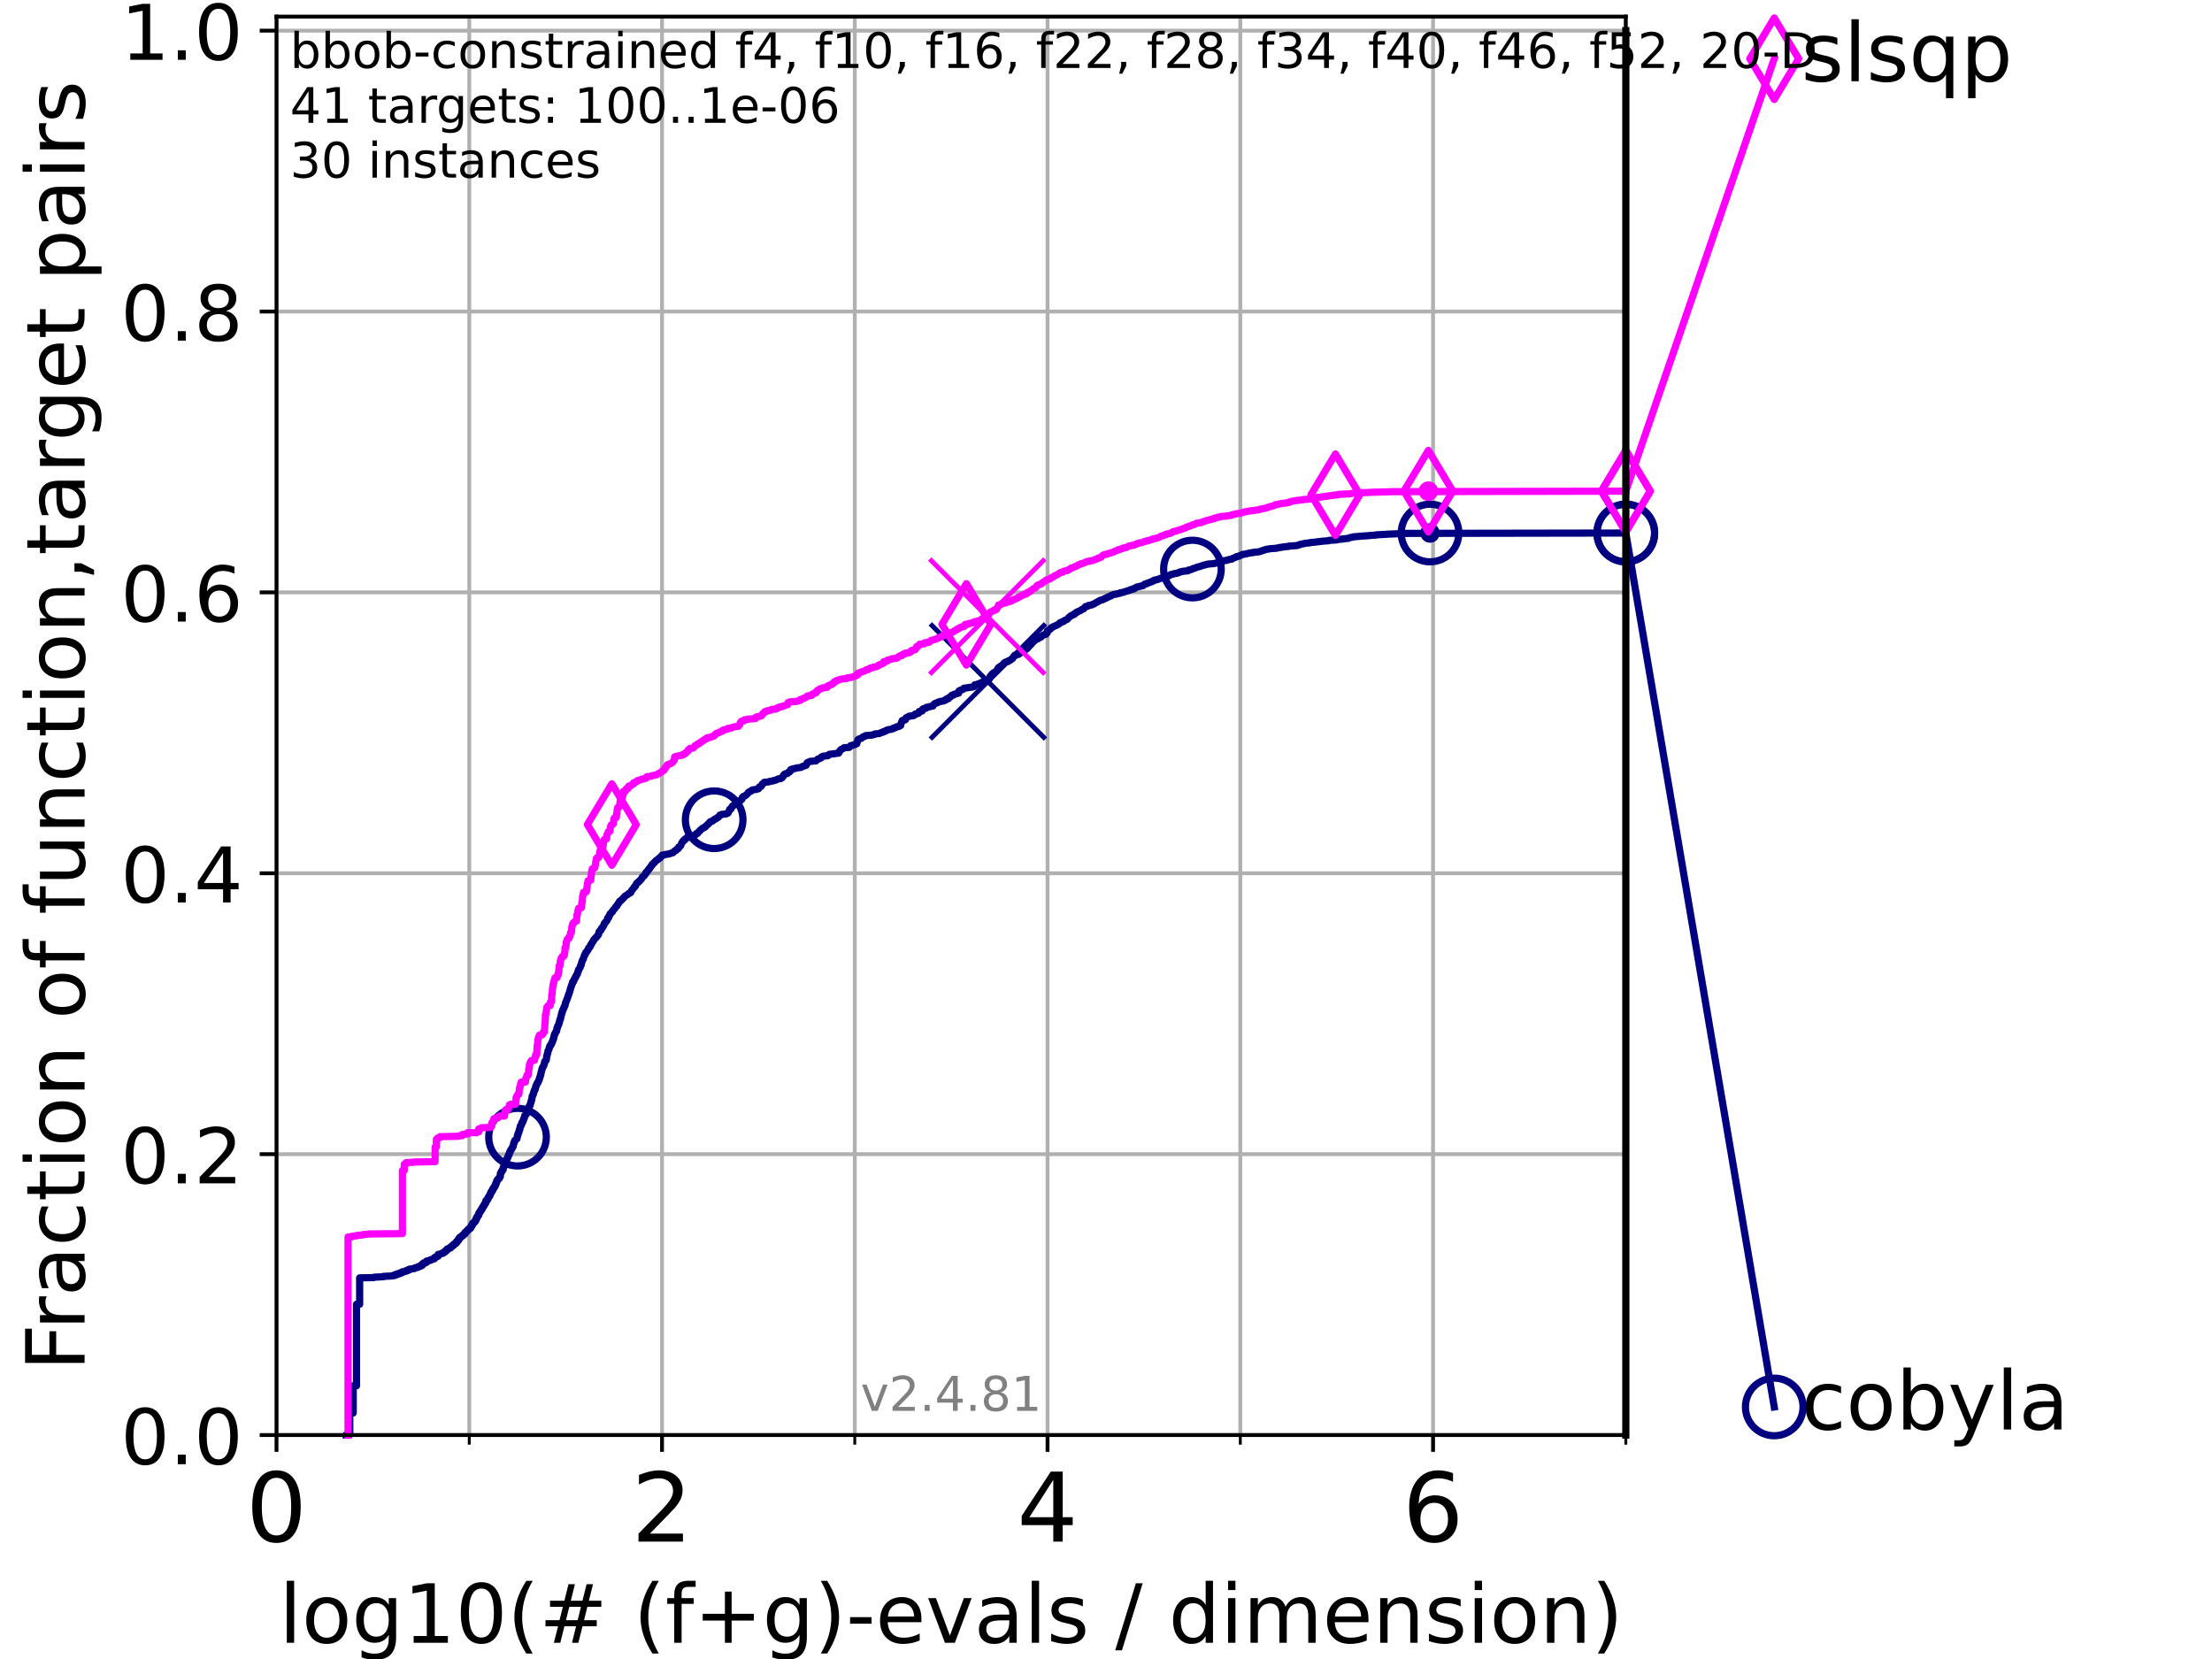 <?xml version="1.0" encoding="utf-8" standalone="no"?>
<!DOCTYPE svg PUBLIC "-//W3C//DTD SVG 1.1//EN"
  "http://www.w3.org/Graphics/SVG/1.1/DTD/svg11.dtd">
<!-- Created with matplotlib (https://matplotlib.org/) -->
<svg height="345.6pt" version="1.1" viewBox="0 0 460.8 345.6" width="460.8pt" xmlns="http://www.w3.org/2000/svg" xmlns:xlink="http://www.w3.org/1999/xlink">
 <defs>
  <style type="text/css">*{stroke-linecap:butt;stroke-linejoin:round;}</style>
 </defs>
 <g id="figure_1">
  <g id="patch_1">
   <path d="M 0 345.6 
L 460.8 345.6 
L 460.8 0 
L 0 0 
z
" style="fill:#ffffff;"/>
  </g>
  <g id="axes_1">
   <g id="patch_2">
    <path d="M 57.6 298.944 
L 338.688 298.944 
L 338.688 3.456 
L 57.6 3.456 
z
" style="fill:#ffffff;"/>
   </g>
   <g id="matplotlib.axis_1">
    <g id="xtick_1">
     <g id="line2d_1">
      <path clip-path="url(#pc1543f73cd)" d="M 57.6 298.944 
L 57.6 3.456 
" style="fill:none;stroke:#b0b0b0;stroke-linecap:square;stroke-width:0.8;"/>
     </g>
     <g id="line2d_2">
      <defs>
       <path d="M 0 0 
L 0 3.5 
" id="m59f8ead519" style="stroke:#000000;stroke-width:0.8;"/>
      </defs>
      <g>
       <use style="stroke:#000000;stroke-width:0.8;" x="57.6" xlink:href="#m59f8ead519" y="298.944"/>
      </g>
     </g>
     <g id="text_1">
      <!-- 0 -->
      <g transform="translate(51.237 321.141)scale(0.2 -0.2)">
       <defs>
        <path d="M 31.781 66.406 
Q 24.172 66.406 20.328 58.906 
Q 16.5 51.422 16.5 36.375 
Q 16.5 21.391 20.328 13.891 
Q 24.172 6.391 31.781 6.391 
Q 39.453 6.391 43.281 13.891 
Q 47.125 21.391 47.125 36.375 
Q 47.125 51.422 43.281 58.906 
Q 39.453 66.406 31.781 66.406 
z
M 31.781 74.219 
Q 44.047 74.219 50.516 64.516 
Q 56.984 54.828 56.984 36.375 
Q 56.984 17.969 50.516 8.266 
Q 44.047 -1.422 31.781 -1.422 
Q 19.531 -1.422 13.062 8.266 
Q 6.594 17.969 6.594 36.375 
Q 6.594 54.828 13.062 64.516 
Q 19.531 74.219 31.781 74.219 
z
" id="DejaVuSans-48"/>
       </defs>
       <use xlink:href="#DejaVuSans-48"/>
      </g>
     </g>
    </g>
    <g id="xtick_2">
     <g id="line2d_3">
      <path clip-path="url(#pc1543f73cd)" d="M 137.911 298.944 
L 137.911 3.456 
" style="fill:none;stroke:#b0b0b0;stroke-linecap:square;stroke-width:0.8;"/>
     </g>
     <g id="line2d_4">
      <g>
       <use style="stroke:#000000;stroke-width:0.8;" x="137.911" xlink:href="#m59f8ead519" y="298.944"/>
      </g>
     </g>
     <g id="text_2">
      <!-- 2 -->
      <g transform="translate(131.548 321.141)scale(0.2 -0.2)">
       <defs>
        <path d="M 19.188 8.297 
L 53.609 8.297 
L 53.609 0 
L 7.328 0 
L 7.328 8.297 
Q 12.938 14.109 22.625 23.891 
Q 32.328 33.688 34.812 36.531 
Q 39.547 41.844 41.422 45.531 
Q 43.312 49.219 43.312 52.781 
Q 43.312 58.594 39.234 62.25 
Q 35.156 65.922 28.609 65.922 
Q 23.969 65.922 18.812 64.312 
Q 13.672 62.703 7.812 59.422 
L 7.812 69.391 
Q 13.766 71.781 18.938 73 
Q 24.125 74.219 28.422 74.219 
Q 39.75 74.219 46.484 68.547 
Q 53.219 62.891 53.219 53.422 
Q 53.219 48.922 51.531 44.891 
Q 49.859 40.875 45.406 35.406 
Q 44.188 33.984 37.641 27.219 
Q 31.109 20.453 19.188 8.297 
z
" id="DejaVuSans-50"/>
       </defs>
       <use xlink:href="#DejaVuSans-50"/>
      </g>
     </g>
    </g>
    <g id="xtick_3">
     <g id="line2d_5">
      <path clip-path="url(#pc1543f73cd)" d="M 218.222 298.944 
L 218.222 3.456 
" style="fill:none;stroke:#b0b0b0;stroke-linecap:square;stroke-width:0.8;"/>
     </g>
     <g id="line2d_6">
      <g>
       <use style="stroke:#000000;stroke-width:0.8;" x="218.222" xlink:href="#m59f8ead519" y="298.944"/>
      </g>
     </g>
     <g id="text_3">
      <!-- 4 -->
      <g transform="translate(211.859 321.141)scale(0.2 -0.2)">
       <defs>
        <path d="M 37.797 64.312 
L 12.891 25.391 
L 37.797 25.391 
z
M 35.203 72.906 
L 47.609 72.906 
L 47.609 25.391 
L 58.016 25.391 
L 58.016 17.188 
L 47.609 17.188 
L 47.609 0 
L 37.797 0 
L 37.797 17.188 
L 4.891 17.188 
L 4.891 26.703 
z
" id="DejaVuSans-52"/>
       </defs>
       <use xlink:href="#DejaVuSans-52"/>
      </g>
     </g>
    </g>
    <g id="xtick_4">
     <g id="line2d_7">
      <path clip-path="url(#pc1543f73cd)" d="M 298.533 298.944 
L 298.533 3.456 
" style="fill:none;stroke:#b0b0b0;stroke-linecap:square;stroke-width:0.8;"/>
     </g>
     <g id="line2d_8">
      <g>
       <use style="stroke:#000000;stroke-width:0.8;" x="298.533" xlink:href="#m59f8ead519" y="298.944"/>
      </g>
     </g>
     <g id="text_4">
      <!-- 6 -->
      <g transform="translate(292.17 321.141)scale(0.2 -0.2)">
       <defs>
        <path d="M 33.016 40.375 
Q 26.375 40.375 22.484 35.828 
Q 18.609 31.297 18.609 23.391 
Q 18.609 15.531 22.484 10.953 
Q 26.375 6.391 33.016 6.391 
Q 39.656 6.391 43.531 10.953 
Q 47.406 15.531 47.406 23.391 
Q 47.406 31.297 43.531 35.828 
Q 39.656 40.375 33.016 40.375 
z
M 52.594 71.297 
L 52.594 62.312 
Q 48.875 64.062 45.094 64.984 
Q 41.312 65.922 37.594 65.922 
Q 27.828 65.922 22.672 59.328 
Q 17.531 52.734 16.797 39.406 
Q 19.672 43.656 24.016 45.922 
Q 28.375 48.188 33.594 48.188 
Q 44.578 48.188 50.953 41.516 
Q 57.328 34.859 57.328 23.391 
Q 57.328 12.156 50.688 5.359 
Q 44.047 -1.422 33.016 -1.422 
Q 20.359 -1.422 13.672 8.266 
Q 6.984 17.969 6.984 36.375 
Q 6.984 53.656 15.188 63.938 
Q 23.391 74.219 37.203 74.219 
Q 40.922 74.219 44.703 73.484 
Q 48.484 72.75 52.594 71.297 
z
" id="DejaVuSans-54"/>
       </defs>
       <use xlink:href="#DejaVuSans-54"/>
      </g>
     </g>
    </g>
    <g id="xtick_5">
     <g id="line2d_9">
      <path clip-path="url(#pc1543f73cd)" d="M 97.755 298.944 
L 97.755 3.456 
" style="fill:none;stroke:#b0b0b0;stroke-linecap:square;stroke-width:0.8;"/>
     </g>
     <g id="line2d_10">
      <defs>
       <path d="M 0 0 
L 0 2 
" id="mcc760f85ba" style="stroke:#000000;stroke-width:0.6;"/>
      </defs>
      <g>
       <use style="stroke:#000000;stroke-width:0.6;" x="97.755" xlink:href="#mcc760f85ba" y="298.944"/>
      </g>
     </g>
    </g>
    <g id="xtick_6">
     <g id="line2d_11">
      <path clip-path="url(#pc1543f73cd)" d="M 178.066 298.944 
L 178.066 3.456 
" style="fill:none;stroke:#b0b0b0;stroke-linecap:square;stroke-width:0.8;"/>
     </g>
     <g id="line2d_12">
      <g>
       <use style="stroke:#000000;stroke-width:0.6;" x="178.066" xlink:href="#mcc760f85ba" y="298.944"/>
      </g>
     </g>
    </g>
    <g id="xtick_7">
     <g id="line2d_13">
      <path clip-path="url(#pc1543f73cd)" d="M 258.377 298.944 
L 258.377 3.456 
" style="fill:none;stroke:#b0b0b0;stroke-linecap:square;stroke-width:0.8;"/>
     </g>
     <g id="line2d_14">
      <g>
       <use style="stroke:#000000;stroke-width:0.6;" x="258.377" xlink:href="#mcc760f85ba" y="298.944"/>
      </g>
     </g>
    </g>
    <g id="xtick_8">
     <g id="line2d_15">
      <path clip-path="url(#pc1543f73cd)" d="M 338.688 298.944 
L 338.688 3.456 
" style="fill:none;stroke:#b0b0b0;stroke-linecap:square;stroke-width:0.8;"/>
     </g>
     <g id="line2d_16">
      <g>
       <use style="stroke:#000000;stroke-width:0.6;" x="338.688" xlink:href="#mcc760f85ba" y="298.944"/>
      </g>
     </g>
    </g>
    <g id="text_5">
     <!-- log10(# (f+g)-evals / dimension) -->
     <g transform="translate(58.145 342.218)scale(0.17 -0.17)">
      <defs>
       <path d="M 9.422 75.984 
L 18.406 75.984 
L 18.406 0 
L 9.422 0 
z
" id="DejaVuSans-108"/>
       <path d="M 30.609 48.391 
Q 23.391 48.391 19.188 42.75 
Q 14.984 37.109 14.984 27.297 
Q 14.984 17.484 19.156 11.844 
Q 23.344 6.203 30.609 6.203 
Q 37.797 6.203 41.984 11.859 
Q 46.188 17.531 46.188 27.297 
Q 46.188 37.016 41.984 42.703 
Q 37.797 48.391 30.609 48.391 
z
M 30.609 56 
Q 42.328 56 49.016 48.375 
Q 55.719 40.766 55.719 27.297 
Q 55.719 13.875 49.016 6.219 
Q 42.328 -1.422 30.609 -1.422 
Q 18.844 -1.422 12.172 6.219 
Q 5.516 13.875 5.516 27.297 
Q 5.516 40.766 12.172 48.375 
Q 18.844 56 30.609 56 
z
" id="DejaVuSans-111"/>
       <path d="M 45.406 27.984 
Q 45.406 37.75 41.375 43.109 
Q 37.359 48.484 30.078 48.484 
Q 22.859 48.484 18.828 43.109 
Q 14.797 37.75 14.797 27.984 
Q 14.797 18.266 18.828 12.891 
Q 22.859 7.516 30.078 7.516 
Q 37.359 7.516 41.375 12.891 
Q 45.406 18.266 45.406 27.984 
z
M 54.391 6.781 
Q 54.391 -7.172 48.188 -13.984 
Q 42 -20.797 29.203 -20.797 
Q 24.469 -20.797 20.266 -20.094 
Q 16.062 -19.391 12.109 -17.922 
L 12.109 -9.188 
Q 16.062 -11.328 19.922 -12.344 
Q 23.781 -13.375 27.781 -13.375 
Q 36.625 -13.375 41.016 -8.766 
Q 45.406 -4.156 45.406 5.172 
L 45.406 9.625 
Q 42.625 4.781 38.281 2.391 
Q 33.938 0 27.875 0 
Q 17.828 0 11.672 7.656 
Q 5.516 15.328 5.516 27.984 
Q 5.516 40.672 11.672 48.328 
Q 17.828 56 27.875 56 
Q 33.938 56 38.281 53.609 
Q 42.625 51.219 45.406 46.391 
L 45.406 54.688 
L 54.391 54.688 
z
" id="DejaVuSans-103"/>
       <path d="M 12.406 8.297 
L 28.516 8.297 
L 28.516 63.922 
L 10.984 60.406 
L 10.984 69.391 
L 28.422 72.906 
L 38.281 72.906 
L 38.281 8.297 
L 54.391 8.297 
L 54.391 0 
L 12.406 0 
z
" id="DejaVuSans-49"/>
       <path d="M 31 75.875 
Q 24.469 64.656 21.281 53.656 
Q 18.109 42.672 18.109 31.391 
Q 18.109 20.125 21.312 9.062 
Q 24.516 -2 31 -13.188 
L 23.188 -13.188 
Q 15.875 -1.703 12.234 9.375 
Q 8.594 20.453 8.594 31.391 
Q 8.594 42.281 12.203 53.312 
Q 15.828 64.359 23.188 75.875 
z
" id="DejaVuSans-40"/>
       <path d="M 51.125 44 
L 36.922 44 
L 32.812 27.688 
L 47.125 27.688 
z
M 43.797 71.781 
L 38.719 51.516 
L 52.984 51.516 
L 58.109 71.781 
L 65.922 71.781 
L 60.891 51.516 
L 76.125 51.516 
L 76.125 44 
L 58.984 44 
L 54.984 27.688 
L 70.516 27.688 
L 70.516 20.219 
L 53.078 20.219 
L 48 0 
L 40.188 0 
L 45.219 20.219 
L 30.906 20.219 
L 25.875 0 
L 18.016 0 
L 23.094 20.219 
L 7.719 20.219 
L 7.719 27.688 
L 24.906 27.688 
L 29 44 
L 13.281 44 
L 13.281 51.516 
L 30.906 51.516 
L 35.891 71.781 
z
" id="DejaVuSans-35"/>
       <path id="DejaVuSans-32"/>
       <path d="M 37.109 75.984 
L 37.109 68.5 
L 28.516 68.5 
Q 23.688 68.5 21.797 66.547 
Q 19.922 64.594 19.922 59.516 
L 19.922 54.688 
L 34.719 54.688 
L 34.719 47.703 
L 19.922 47.703 
L 19.922 0 
L 10.891 0 
L 10.891 47.703 
L 2.297 47.703 
L 2.297 54.688 
L 10.891 54.688 
L 10.891 58.5 
Q 10.891 67.625 15.141 71.797 
Q 19.391 75.984 28.609 75.984 
z
" id="DejaVuSans-102"/>
       <path d="M 46 62.703 
L 46 35.5 
L 73.188 35.5 
L 73.188 27.203 
L 46 27.203 
L 46 0 
L 37.797 0 
L 37.797 27.203 
L 10.594 27.203 
L 10.594 35.5 
L 37.797 35.5 
L 37.797 62.703 
z
" id="DejaVuSans-43"/>
       <path d="M 8.016 75.875 
L 15.828 75.875 
Q 23.141 64.359 26.781 53.312 
Q 30.422 42.281 30.422 31.391 
Q 30.422 20.453 26.781 9.375 
Q 23.141 -1.703 15.828 -13.188 
L 8.016 -13.188 
Q 14.5 -2 17.703 9.062 
Q 20.906 20.125 20.906 31.391 
Q 20.906 42.672 17.703 53.656 
Q 14.5 64.656 8.016 75.875 
z
" id="DejaVuSans-41"/>
       <path d="M 4.891 31.391 
L 31.203 31.391 
L 31.203 23.391 
L 4.891 23.391 
z
" id="DejaVuSans-45"/>
       <path d="M 56.203 29.594 
L 56.203 25.203 
L 14.891 25.203 
Q 15.484 15.922 20.484 11.062 
Q 25.484 6.203 34.422 6.203 
Q 39.594 6.203 44.453 7.469 
Q 49.312 8.734 54.109 11.281 
L 54.109 2.781 
Q 49.266 0.734 44.188 -0.344 
Q 39.109 -1.422 33.891 -1.422 
Q 20.797 -1.422 13.156 6.188 
Q 5.516 13.812 5.516 26.812 
Q 5.516 40.234 12.766 48.109 
Q 20.016 56 32.328 56 
Q 43.359 56 49.781 48.891 
Q 56.203 41.797 56.203 29.594 
z
M 47.219 32.234 
Q 47.125 39.594 43.094 43.984 
Q 39.062 48.391 32.422 48.391 
Q 24.906 48.391 20.391 44.141 
Q 15.875 39.891 15.188 32.172 
z
" id="DejaVuSans-101"/>
       <path d="M 2.984 54.688 
L 12.5 54.688 
L 29.594 8.797 
L 46.688 54.688 
L 56.203 54.688 
L 35.688 0 
L 23.484 0 
z
" id="DejaVuSans-118"/>
       <path d="M 34.281 27.484 
Q 23.391 27.484 19.188 25 
Q 14.984 22.516 14.984 16.5 
Q 14.984 11.719 18.141 8.906 
Q 21.297 6.109 26.703 6.109 
Q 34.188 6.109 38.703 11.406 
Q 43.219 16.703 43.219 25.484 
L 43.219 27.484 
z
M 52.203 31.203 
L 52.203 0 
L 43.219 0 
L 43.219 8.297 
Q 40.141 3.328 35.547 0.953 
Q 30.953 -1.422 24.312 -1.422 
Q 15.922 -1.422 10.953 3.297 
Q 6 8.016 6 15.922 
Q 6 25.141 12.172 29.828 
Q 18.359 34.516 30.609 34.516 
L 43.219 34.516 
L 43.219 35.406 
Q 43.219 41.609 39.141 45 
Q 35.062 48.391 27.688 48.391 
Q 23 48.391 18.547 47.266 
Q 14.109 46.141 10.016 43.891 
L 10.016 52.203 
Q 14.938 54.109 19.578 55.047 
Q 24.219 56 28.609 56 
Q 40.484 56 46.344 49.844 
Q 52.203 43.703 52.203 31.203 
z
" id="DejaVuSans-97"/>
       <path d="M 44.281 53.078 
L 44.281 44.578 
Q 40.484 46.531 36.375 47.5 
Q 32.281 48.484 27.875 48.484 
Q 21.188 48.484 17.844 46.438 
Q 14.5 44.391 14.5 40.281 
Q 14.5 37.156 16.891 35.375 
Q 19.281 33.594 26.516 31.984 
L 29.594 31.297 
Q 39.156 29.25 43.188 25.516 
Q 47.219 21.781 47.219 15.094 
Q 47.219 7.469 41.188 3.016 
Q 35.156 -1.422 24.609 -1.422 
Q 20.219 -1.422 15.453 -0.562 
Q 10.688 0.297 5.422 2 
L 5.422 11.281 
Q 10.406 8.688 15.234 7.391 
Q 20.062 6.109 24.812 6.109 
Q 31.156 6.109 34.562 8.281 
Q 37.984 10.453 37.984 14.406 
Q 37.984 18.062 35.516 20.016 
Q 33.062 21.969 24.703 23.781 
L 21.578 24.516 
Q 13.234 26.266 9.516 29.906 
Q 5.812 33.547 5.812 39.891 
Q 5.812 47.609 11.281 51.797 
Q 16.75 56 26.812 56 
Q 31.781 56 36.172 55.266 
Q 40.578 54.547 44.281 53.078 
z
" id="DejaVuSans-115"/>
       <path d="M 25.391 72.906 
L 33.688 72.906 
L 8.297 -9.281 
L 0 -9.281 
z
" id="DejaVuSans-47"/>
       <path d="M 45.406 46.391 
L 45.406 75.984 
L 54.391 75.984 
L 54.391 0 
L 45.406 0 
L 45.406 8.203 
Q 42.578 3.328 38.25 0.953 
Q 33.938 -1.422 27.875 -1.422 
Q 17.969 -1.422 11.734 6.484 
Q 5.516 14.406 5.516 27.297 
Q 5.516 40.188 11.734 48.094 
Q 17.969 56 27.875 56 
Q 33.938 56 38.25 53.625 
Q 42.578 51.266 45.406 46.391 
z
M 14.797 27.297 
Q 14.797 17.391 18.875 11.75 
Q 22.953 6.109 30.078 6.109 
Q 37.203 6.109 41.297 11.75 
Q 45.406 17.391 45.406 27.297 
Q 45.406 37.203 41.297 42.844 
Q 37.203 48.484 30.078 48.484 
Q 22.953 48.484 18.875 42.844 
Q 14.797 37.203 14.797 27.297 
z
" id="DejaVuSans-100"/>
       <path d="M 9.422 54.688 
L 18.406 54.688 
L 18.406 0 
L 9.422 0 
z
M 9.422 75.984 
L 18.406 75.984 
L 18.406 64.594 
L 9.422 64.594 
z
" id="DejaVuSans-105"/>
       <path d="M 52 44.188 
Q 55.375 50.25 60.062 53.125 
Q 64.75 56 71.094 56 
Q 79.641 56 84.281 50.016 
Q 88.922 44.047 88.922 33.016 
L 88.922 0 
L 79.891 0 
L 79.891 32.719 
Q 79.891 40.578 77.094 44.375 
Q 74.312 48.188 68.609 48.188 
Q 61.625 48.188 57.562 43.547 
Q 53.516 38.922 53.516 30.906 
L 53.516 0 
L 44.484 0 
L 44.484 32.719 
Q 44.484 40.625 41.703 44.406 
Q 38.922 48.188 33.109 48.188 
Q 26.219 48.188 22.156 43.531 
Q 18.109 38.875 18.109 30.906 
L 18.109 0 
L 9.078 0 
L 9.078 54.688 
L 18.109 54.688 
L 18.109 46.188 
Q 21.188 51.219 25.484 53.609 
Q 29.781 56 35.688 56 
Q 41.656 56 45.828 52.969 
Q 50 49.953 52 44.188 
z
" id="DejaVuSans-109"/>
       <path d="M 54.891 33.016 
L 54.891 0 
L 45.906 0 
L 45.906 32.719 
Q 45.906 40.484 42.875 44.328 
Q 39.844 48.188 33.797 48.188 
Q 26.516 48.188 22.312 43.547 
Q 18.109 38.922 18.109 30.906 
L 18.109 0 
L 9.078 0 
L 9.078 54.688 
L 18.109 54.688 
L 18.109 46.188 
Q 21.344 51.125 25.703 53.562 
Q 30.078 56 35.797 56 
Q 45.219 56 50.047 50.172 
Q 54.891 44.344 54.891 33.016 
z
" id="DejaVuSans-110"/>
      </defs>
      <use xlink:href="#DejaVuSans-108"/>
      <use x="27.783" xlink:href="#DejaVuSans-111"/>
      <use x="88.965" xlink:href="#DejaVuSans-103"/>
      <use x="152.441" xlink:href="#DejaVuSans-49"/>
      <use x="216.064" xlink:href="#DejaVuSans-48"/>
      <use x="279.688" xlink:href="#DejaVuSans-40"/>
      <use x="318.701" xlink:href="#DejaVuSans-35"/>
      <use x="402.49" xlink:href="#DejaVuSans-32"/>
      <use x="434.277" xlink:href="#DejaVuSans-40"/>
      <use x="473.291" xlink:href="#DejaVuSans-102"/>
      <use x="508.496" xlink:href="#DejaVuSans-43"/>
      <use x="592.285" xlink:href="#DejaVuSans-103"/>
      <use x="655.762" xlink:href="#DejaVuSans-41"/>
      <use x="694.775" xlink:href="#DejaVuSans-45"/>
      <use x="730.859" xlink:href="#DejaVuSans-101"/>
      <use x="792.383" xlink:href="#DejaVuSans-118"/>
      <use x="851.562" xlink:href="#DejaVuSans-97"/>
      <use x="912.842" xlink:href="#DejaVuSans-108"/>
      <use x="940.625" xlink:href="#DejaVuSans-115"/>
      <use x="992.725" xlink:href="#DejaVuSans-32"/>
      <use x="1024.512" xlink:href="#DejaVuSans-47"/>
      <use x="1058.203" xlink:href="#DejaVuSans-32"/>
      <use x="1089.99" xlink:href="#DejaVuSans-100"/>
      <use x="1153.467" xlink:href="#DejaVuSans-105"/>
      <use x="1181.25" xlink:href="#DejaVuSans-109"/>
      <use x="1278.662" xlink:href="#DejaVuSans-101"/>
      <use x="1340.186" xlink:href="#DejaVuSans-110"/>
      <use x="1403.564" xlink:href="#DejaVuSans-115"/>
      <use x="1455.664" xlink:href="#DejaVuSans-105"/>
      <use x="1483.447" xlink:href="#DejaVuSans-111"/>
      <use x="1544.629" xlink:href="#DejaVuSans-110"/>
      <use x="1608.008" xlink:href="#DejaVuSans-41"/>
     </g>
    </g>
   </g>
   <g id="matplotlib.axis_2">
    <g id="ytick_1">
     <g id="line2d_17">
      <path clip-path="url(#pc1543f73cd)" d="M 57.6 298.944 
L 338.688 298.944 
" style="fill:none;stroke:#b0b0b0;stroke-linecap:square;stroke-width:0.8;"/>
     </g>
     <g id="line2d_18">
      <defs>
       <path d="M 0 0 
L -3.5 0 
" id="m4011428494" style="stroke:#000000;stroke-width:0.8;"/>
      </defs>
      <g>
       <use style="stroke:#000000;stroke-width:0.8;" x="57.6" xlink:href="#m4011428494" y="298.944"/>
      </g>
     </g>
     <g id="text_6">
      <!-- 0.0 -->
      <g transform="translate(25.155 305.023)scale(0.16 -0.16)">
       <defs>
        <path d="M 10.688 12.406 
L 21 12.406 
L 21 0 
L 10.688 0 
z
" id="DejaVuSans-46"/>
       </defs>
       <use xlink:href="#DejaVuSans-48"/>
       <use x="63.623" xlink:href="#DejaVuSans-46"/>
       <use x="95.41" xlink:href="#DejaVuSans-48"/>
      </g>
     </g>
    </g>
    <g id="ytick_2">
     <g id="line2d_19">
      <path clip-path="url(#pc1543f73cd)" d="M 57.6 240.432 
L 338.688 240.432 
" style="fill:none;stroke:#b0b0b0;stroke-linecap:square;stroke-width:0.8;"/>
     </g>
     <g id="line2d_20">
      <g>
       <use style="stroke:#000000;stroke-width:0.8;" x="57.6" xlink:href="#m4011428494" y="240.432"/>
      </g>
     </g>
     <g id="text_7">
      <!-- 0.2 -->
      <g transform="translate(25.155 246.51)scale(0.16 -0.16)">
       <use xlink:href="#DejaVuSans-48"/>
       <use x="63.623" xlink:href="#DejaVuSans-46"/>
       <use x="95.41" xlink:href="#DejaVuSans-50"/>
      </g>
     </g>
    </g>
    <g id="ytick_3">
     <g id="line2d_21">
      <path clip-path="url(#pc1543f73cd)" d="M 57.6 181.919 
L 338.688 181.919 
" style="fill:none;stroke:#b0b0b0;stroke-linecap:square;stroke-width:0.8;"/>
     </g>
     <g id="line2d_22">
      <g>
       <use style="stroke:#000000;stroke-width:0.8;" x="57.6" xlink:href="#m4011428494" y="181.919"/>
      </g>
     </g>
     <g id="text_8">
      <!-- 0.4 -->
      <g transform="translate(25.155 187.998)scale(0.16 -0.16)">
       <use xlink:href="#DejaVuSans-48"/>
       <use x="63.623" xlink:href="#DejaVuSans-46"/>
       <use x="95.41" xlink:href="#DejaVuSans-52"/>
      </g>
     </g>
    </g>
    <g id="ytick_4">
     <g id="line2d_23">
      <path clip-path="url(#pc1543f73cd)" d="M 57.6 123.407 
L 338.688 123.407 
" style="fill:none;stroke:#b0b0b0;stroke-linecap:square;stroke-width:0.8;"/>
     </g>
     <g id="line2d_24">
      <g>
       <use style="stroke:#000000;stroke-width:0.8;" x="57.6" xlink:href="#m4011428494" y="123.407"/>
      </g>
     </g>
     <g id="text_9">
      <!-- 0.6 -->
      <g transform="translate(25.155 129.485)scale(0.16 -0.16)">
       <use xlink:href="#DejaVuSans-48"/>
       <use x="63.623" xlink:href="#DejaVuSans-46"/>
       <use x="95.41" xlink:href="#DejaVuSans-54"/>
      </g>
     </g>
    </g>
    <g id="ytick_5">
     <g id="line2d_25">
      <path clip-path="url(#pc1543f73cd)" d="M 57.6 64.894 
L 338.688 64.894 
" style="fill:none;stroke:#b0b0b0;stroke-linecap:square;stroke-width:0.8;"/>
     </g>
     <g id="line2d_26">
      <g>
       <use style="stroke:#000000;stroke-width:0.8;" x="57.6" xlink:href="#m4011428494" y="64.894"/>
      </g>
     </g>
     <g id="text_10">
      <!-- 0.8 -->
      <g transform="translate(25.155 70.973)scale(0.16 -0.16)">
       <defs>
        <path d="M 31.781 34.625 
Q 24.75 34.625 20.719 30.859 
Q 16.703 27.094 16.703 20.516 
Q 16.703 13.922 20.719 10.156 
Q 24.75 6.391 31.781 6.391 
Q 38.812 6.391 42.859 10.172 
Q 46.922 13.969 46.922 20.516 
Q 46.922 27.094 42.891 30.859 
Q 38.875 34.625 31.781 34.625 
z
M 21.922 38.812 
Q 15.578 40.375 12.031 44.719 
Q 8.5 49.078 8.5 55.328 
Q 8.5 64.062 14.719 69.141 
Q 20.953 74.219 31.781 74.219 
Q 42.672 74.219 48.875 69.141 
Q 55.078 64.062 55.078 55.328 
Q 55.078 49.078 51.531 44.719 
Q 48 40.375 41.703 38.812 
Q 48.828 37.156 52.797 32.312 
Q 56.781 27.484 56.781 20.516 
Q 56.781 9.906 50.312 4.234 
Q 43.844 -1.422 31.781 -1.422 
Q 19.734 -1.422 13.25 4.234 
Q 6.781 9.906 6.781 20.516 
Q 6.781 27.484 10.781 32.312 
Q 14.797 37.156 21.922 38.812 
z
M 18.312 54.391 
Q 18.312 48.734 21.844 45.562 
Q 25.391 42.391 31.781 42.391 
Q 38.141 42.391 41.719 45.562 
Q 45.312 48.734 45.312 54.391 
Q 45.312 60.062 41.719 63.234 
Q 38.141 66.406 31.781 66.406 
Q 25.391 66.406 21.844 63.234 
Q 18.312 60.062 18.312 54.391 
z
" id="DejaVuSans-56"/>
       </defs>
       <use xlink:href="#DejaVuSans-48"/>
       <use x="63.623" xlink:href="#DejaVuSans-46"/>
       <use x="95.41" xlink:href="#DejaVuSans-56"/>
      </g>
     </g>
    </g>
    <g id="ytick_6">
     <g id="line2d_27">
      <path clip-path="url(#pc1543f73cd)" d="M 57.6 6.382 
L 338.688 6.382 
" style="fill:none;stroke:#b0b0b0;stroke-linecap:square;stroke-width:0.8;"/>
     </g>
     <g id="line2d_28">
      <g>
       <use style="stroke:#000000;stroke-width:0.8;" x="57.6" xlink:href="#m4011428494" y="6.382"/>
      </g>
     </g>
     <g id="text_11">
      <!-- 1.0 -->
      <g transform="translate(25.155 12.46)scale(0.16 -0.16)">
       <use xlink:href="#DejaVuSans-49"/>
       <use x="63.623" xlink:href="#DejaVuSans-46"/>
       <use x="95.41" xlink:href="#DejaVuSans-48"/>
      </g>
     </g>
    </g>
    <g id="text_12">
     <!-- Fraction of function,target pairs -->
     <g transform="translate(17.62 285.585)rotate(-90)scale(0.17 -0.17)">
      <defs>
       <path d="M 9.812 72.906 
L 51.703 72.906 
L 51.703 64.594 
L 19.672 64.594 
L 19.672 43.109 
L 48.578 43.109 
L 48.578 34.812 
L 19.672 34.812 
L 19.672 0 
L 9.812 0 
z
" id="DejaVuSans-70"/>
       <path d="M 41.109 46.297 
Q 39.594 47.172 37.812 47.578 
Q 36.031 48 33.891 48 
Q 26.266 48 22.188 43.047 
Q 18.109 38.094 18.109 28.812 
L 18.109 0 
L 9.078 0 
L 9.078 54.688 
L 18.109 54.688 
L 18.109 46.188 
Q 20.953 51.172 25.484 53.578 
Q 30.031 56 36.531 56 
Q 37.453 56 38.578 55.875 
Q 39.703 55.766 41.062 55.516 
z
" id="DejaVuSans-114"/>
       <path d="M 48.781 52.594 
L 48.781 44.188 
Q 44.969 46.297 41.141 47.344 
Q 37.312 48.391 33.406 48.391 
Q 24.656 48.391 19.812 42.844 
Q 14.984 37.312 14.984 27.297 
Q 14.984 17.281 19.812 11.734 
Q 24.656 6.203 33.406 6.203 
Q 37.312 6.203 41.141 7.25 
Q 44.969 8.297 48.781 10.406 
L 48.781 2.094 
Q 45.016 0.344 40.984 -0.531 
Q 36.969 -1.422 32.422 -1.422 
Q 20.062 -1.422 12.781 6.344 
Q 5.516 14.109 5.516 27.297 
Q 5.516 40.672 12.859 48.328 
Q 20.219 56 33.016 56 
Q 37.156 56 41.109 55.141 
Q 45.062 54.297 48.781 52.594 
z
" id="DejaVuSans-99"/>
       <path d="M 18.312 70.219 
L 18.312 54.688 
L 36.812 54.688 
L 36.812 47.703 
L 18.312 47.703 
L 18.312 18.016 
Q 18.312 11.328 20.141 9.422 
Q 21.969 7.516 27.594 7.516 
L 36.812 7.516 
L 36.812 0 
L 27.594 0 
Q 17.188 0 13.234 3.875 
Q 9.281 7.766 9.281 18.016 
L 9.281 47.703 
L 2.688 47.703 
L 2.688 54.688 
L 9.281 54.688 
L 9.281 70.219 
z
" id="DejaVuSans-116"/>
       <path d="M 8.5 21.578 
L 8.5 54.688 
L 17.484 54.688 
L 17.484 21.922 
Q 17.484 14.156 20.5 10.266 
Q 23.531 6.391 29.594 6.391 
Q 36.859 6.391 41.078 11.031 
Q 45.312 15.672 45.312 23.688 
L 45.312 54.688 
L 54.297 54.688 
L 54.297 0 
L 45.312 0 
L 45.312 8.406 
Q 42.047 3.422 37.719 1 
Q 33.406 -1.422 27.688 -1.422 
Q 18.266 -1.422 13.375 4.438 
Q 8.5 10.297 8.5 21.578 
z
M 31.109 56 
z
" id="DejaVuSans-117"/>
       <path d="M 11.719 12.406 
L 22.016 12.406 
L 22.016 4 
L 14.016 -11.625 
L 7.719 -11.625 
L 11.719 4 
z
" id="DejaVuSans-44"/>
       <path d="M 18.109 8.203 
L 18.109 -20.797 
L 9.078 -20.797 
L 9.078 54.688 
L 18.109 54.688 
L 18.109 46.391 
Q 20.953 51.266 25.266 53.625 
Q 29.594 56 35.594 56 
Q 45.562 56 51.781 48.094 
Q 58.016 40.188 58.016 27.297 
Q 58.016 14.406 51.781 6.484 
Q 45.562 -1.422 35.594 -1.422 
Q 29.594 -1.422 25.266 0.953 
Q 20.953 3.328 18.109 8.203 
z
M 48.688 27.297 
Q 48.688 37.203 44.609 42.844 
Q 40.531 48.484 33.406 48.484 
Q 26.266 48.484 22.188 42.844 
Q 18.109 37.203 18.109 27.297 
Q 18.109 17.391 22.188 11.75 
Q 26.266 6.109 33.406 6.109 
Q 40.531 6.109 44.609 11.75 
Q 48.688 17.391 48.688 27.297 
z
" id="DejaVuSans-112"/>
      </defs>
      <use xlink:href="#DejaVuSans-70"/>
      <use x="50.27" xlink:href="#DejaVuSans-114"/>
      <use x="91.383" xlink:href="#DejaVuSans-97"/>
      <use x="152.662" xlink:href="#DejaVuSans-99"/>
      <use x="207.643" xlink:href="#DejaVuSans-116"/>
      <use x="246.852" xlink:href="#DejaVuSans-105"/>
      <use x="274.635" xlink:href="#DejaVuSans-111"/>
      <use x="335.816" xlink:href="#DejaVuSans-110"/>
      <use x="399.195" xlink:href="#DejaVuSans-32"/>
      <use x="430.982" xlink:href="#DejaVuSans-111"/>
      <use x="492.164" xlink:href="#DejaVuSans-102"/>
      <use x="527.369" xlink:href="#DejaVuSans-32"/>
      <use x="559.156" xlink:href="#DejaVuSans-102"/>
      <use x="594.361" xlink:href="#DejaVuSans-117"/>
      <use x="657.74" xlink:href="#DejaVuSans-110"/>
      <use x="721.119" xlink:href="#DejaVuSans-99"/>
      <use x="776.1" xlink:href="#DejaVuSans-116"/>
      <use x="815.309" xlink:href="#DejaVuSans-105"/>
      <use x="843.092" xlink:href="#DejaVuSans-111"/>
      <use x="904.273" xlink:href="#DejaVuSans-110"/>
      <use x="967.652" xlink:href="#DejaVuSans-44"/>
      <use x="999.439" xlink:href="#DejaVuSans-116"/>
      <use x="1038.648" xlink:href="#DejaVuSans-97"/>
      <use x="1099.928" xlink:href="#DejaVuSans-114"/>
      <use x="1139.291" xlink:href="#DejaVuSans-103"/>
      <use x="1202.768" xlink:href="#DejaVuSans-101"/>
      <use x="1264.291" xlink:href="#DejaVuSans-116"/>
      <use x="1303.5" xlink:href="#DejaVuSans-32"/>
      <use x="1335.287" xlink:href="#DejaVuSans-112"/>
      <use x="1398.764" xlink:href="#DejaVuSans-97"/>
      <use x="1460.043" xlink:href="#DejaVuSans-105"/>
      <use x="1487.826" xlink:href="#DejaVuSans-114"/>
      <use x="1528.939" xlink:href="#DejaVuSans-115"/>
     </g>
    </g>
   </g>
   <g id="line2d_29">
    <defs>
     <path d="M 0 1.5 
C 0.398 1.5 0.779 1.342 1.061 1.061 
C 1.342 0.779 1.5 0.398 1.5 0 
C 1.5 -0.398 1.342 -0.779 1.061 -1.061 
C 0.779 -1.342 0.398 -1.5 0 -1.5 
C -0.398 -1.5 -0.779 -1.342 -1.061 -1.061 
C -1.342 -0.779 -1.5 -0.398 -1.5 0 
C -1.5 0.398 -1.342 0.779 -1.061 1.061 
C -0.779 1.342 -0.398 1.5 0 1.5 
z
" id="me0cce15a5a" style="stroke:#000080;"/>
    </defs>
    <g>
     <use style="fill:#000080;stroke:#000080;" x="297.902" xlink:href="#me0cce15a5a" y="111.038"/>
     <use style="fill:#000080;stroke:#000080;" x="297.902" xlink:href="#me0cce15a5a" y="111.038"/>
    </g>
   </g>
   <g id="line2d_30">
    <path d="M 72.125 298.944 
L 72.125 298.865 
L 72.868 298.865 
L 72.868 294.345 
L 73.579 294.345 
L 73.579 288.69 
L 74.263 288.69 
L 74.263 271.696 
L 74.922 271.696 
L 74.922 266.199 
L 77.885 266.146 
L 77.885 266.067 
L 79.939 265.961 
L 79.939 265.882 
L 81.776 265.803 
L 81.776 265.724 
L 82.207 265.724 
L 82.207 265.565 
L 82.627 265.565 
L 82.627 265.406 
L 83.037 265.406 
L 83.037 265.274 
L 83.438 265.274 
L 83.438 265.116 
L 83.83 265.116 
L 83.83 264.931 
L 84.588 264.825 
L 84.588 264.693 
L 84.956 264.693 
L 84.956 264.534 
L 85.315 264.534 
L 85.315 264.376 
L 86.351 264.27 
L 86.351 264.138 
L 87.01 264.032 
L 87.01 263.9 
L 87.33 263.9 
L 87.33 263.768 
L 87.644 263.768 
L 87.644 263.609 
L 87.952 263.609 
L 87.952 263.319 
L 88.256 263.319 
L 88.256 263.081 
L 88.847 263.001 
L 88.847 262.711 
L 89.419 262.605 
L 89.419 262.552 
L 89.698 262.552 
L 89.698 262.42 
L 90.243 262.314 
L 90.243 262.209 
L 90.509 262.209 
L 90.509 261.971 
L 90.771 261.971 
L 90.771 261.812 
L 91.03 261.812 
L 91.03 261.68 
L 91.284 261.68 
L 91.284 261.31 
L 91.783 261.231 
L 91.783 261.178 
L 92.267 261.099 
L 92.267 260.94 
L 92.504 260.94 
L 92.504 260.808 
L 92.738 260.808 
L 92.738 260.596 
L 92.969 260.596 
L 92.969 260.385 
L 93.197 260.385 
L 93.197 260.147 
L 93.645 260.068 
L 93.645 259.962 
L 93.864 259.962 
L 93.864 259.751 
L 94.081 259.751 
L 94.081 259.592 
L 94.295 259.592 
L 94.295 259.434 
L 94.506 259.434 
L 94.506 259.196 
L 94.921 259.09 
L 94.921 258.905 
L 95.125 258.905 
L 95.125 258.588 
L 95.327 258.588 
L 95.327 258.403 
L 95.526 258.403 
L 95.526 258.086 
L 95.723 258.086 
L 95.723 257.795 
L 96.111 257.689 
L 96.111 257.504 
L 96.49 257.399 
L 96.49 257.187 
L 96.861 257.081 
L 96.861 256.738 
L 97.044 256.738 
L 97.044 256.606 
L 97.224 256.606 
L 97.224 256.394 
L 97.403 256.394 
L 97.403 256.236 
L 97.58 256.236 
L 97.58 256.024 
L 97.929 255.971 
L 97.929 255.786 
L 98.101 255.786 
L 98.101 255.469 
L 98.271 255.469 
L 98.271 255.179 
L 98.439 255.179 
L 98.439 254.861 
L 98.606 254.861 
L 98.606 254.729 
L 98.772 254.729 
L 98.772 254.571 
L 98.935 254.571 
L 98.935 254.333 
L 99.098 254.333 
L 99.098 254.016 
L 99.258 254.016 
L 99.258 253.646 
L 99.418 253.646 
L 99.418 253.381 
L 99.575 253.381 
L 99.575 253.17 
L 99.732 253.17 
L 99.732 252.721 
L 99.887 252.721 
L 99.887 252.509 
L 100.04 252.509 
L 100.04 252.245 
L 100.193 252.245 
L 100.193 252.034 
L 100.344 252.034 
L 100.344 251.796 
L 100.493 251.796 
L 100.493 251.505 
L 100.642 251.505 
L 100.642 251.294 
L 100.789 251.294 
L 100.789 251.029 
L 100.935 251.029 
L 100.935 250.791 
L 101.08 250.791 
L 101.08 250.554 
L 101.223 250.554 
L 101.223 250.104 
L 101.507 250.051 
L 101.507 249.84 
L 101.647 249.84 
L 101.647 249.523 
L 101.786 249.523 
L 101.786 249.285 
L 101.924 249.285 
L 101.924 249.126 
L 102.06 249.126 
L 102.06 248.783 
L 102.196 248.783 
L 102.196 248.492 
L 102.331 248.492 
L 102.331 248.201 
L 102.597 248.096 
L 102.597 247.805 
L 102.729 247.805 
L 102.729 247.514 
L 102.859 247.514 
L 102.859 247.382 
L 102.989 247.382 
L 102.989 247.171 
L 103.118 247.171 
L 103.118 246.906 
L 103.246 246.906 
L 103.246 246.589 
L 103.372 246.589 
L 103.372 246.272 
L 103.498 246.272 
L 103.498 245.929 
L 103.623 245.929 
L 103.623 245.717 
L 103.871 245.638 
L 103.871 245.532 
L 103.993 245.532 
L 103.993 245.294 
L 104.115 245.294 
L 104.115 245.083 
L 104.235 245.083 
L 104.235 244.449 
L 104.355 244.449 
L 104.355 244.211 
L 104.474 244.211 
L 104.474 243.999 
L 104.592 243.999 
L 104.592 243.814 
L 104.71 243.814 
L 104.71 243.656 
L 104.826 243.656 
L 104.826 243.207 
L 104.942 243.207 
L 104.942 242.916 
L 105.057 242.916 
L 105.057 242.784 
L 105.172 242.784 
L 105.172 242.44 
L 105.285 242.44 
L 105.285 241.991 
L 105.398 241.991 
L 105.398 241.753 
L 105.51 241.753 
L 105.51 241.489 
L 105.622 241.489 
L 105.733 241.066 
L 105.843 241.066 
L 105.952 240.564 
L 106.061 240.564 
L 106.169 239.982 
L 106.276 239.982 
L 106.383 239.559 
L 106.489 239.559 
L 106.594 239.242 
L 106.699 239.242 
L 106.803 238.846 
L 106.906 238.846 
L 107.009 238.106 
L 107.111 238.106 
L 107.213 237.604 
L 107.415 237.498 
L 107.515 237.313 
L 107.713 237.207 
L 107.811 236.414 
L 107.909 236.414 
L 108.006 235.886 
L 108.103 235.886 
L 108.199 235.278 
L 108.294 235.278 
L 108.389 234.564 
L 108.578 234.485 
L 108.671 233.93 
L 108.857 233.877 
L 108.949 233.428 
L 109.04 233.428 
L 109.132 232.952 
L 109.222 232.952 
L 109.312 232.397 
L 109.491 232.318 
L 109.58 232.08 
L 109.668 232.08 
L 109.756 231.631 
L 109.843 231.631 
L 109.93 231.102 
L 110.017 231.102 
L 110.103 230.732 
L 110.189 230.732 
L 110.274 230.362 
L 110.443 230.283 
L 110.527 229.728 
L 110.611 229.728 
L 110.694 229.147 
L 110.777 229.147 
L 110.86 228.354 
L 110.942 228.354 
L 111.023 227.984 
L 111.105 227.984 
L 111.186 227.455 
L 111.266 227.455 
L 111.346 227.032 
L 111.506 226.927 
L 111.585 226.345 
L 111.663 226.345 
L 111.742 225.975 
L 111.82 225.975 
L 111.897 225.632 
L 112.052 225.579 
L 112.128 225.235 
L 112.205 225.235 
L 112.281 224.892 
L 112.356 224.892 
L 112.432 224.416 
L 112.507 224.416 
L 112.581 223.94 
L 112.656 223.94 
L 112.73 223.279 
L 112.804 223.279 
L 112.877 222.724 
L 112.95 222.724 
L 113.023 222.328 
L 113.095 222.328 
L 113.168 222.117 
L 113.24 222.117 
L 113.311 221.747 
L 113.383 221.747 
L 113.454 221.139 
L 113.665 221.033 
L 113.735 220.822 
L 113.804 220.822 
L 113.874 220.029 
L 113.943 220.029 
L 114.012 219.527 
L 114.08 219.527 
L 114.148 218.945 
L 114.216 218.945 
L 114.284 218.655 
L 114.352 218.655 
L 114.419 218.205 
L 114.486 218.205 
L 114.552 217.862 
L 114.685 217.835 
L 114.751 217.65 
L 114.817 217.65 
L 114.882 217.307 
L 115.012 217.227 
L 115.077 216.937 
L 115.141 216.937 
L 115.206 216.487 
L 115.333 216.435 
L 115.397 215.853 
L 115.46 215.853 
L 115.523 215.404 
L 115.649 215.377 
L 115.711 215.087 
L 115.773 215.087 
L 115.835 214.849 
L 115.959 214.796 
L 116.02 214.162 
L 116.142 214.056 
L 116.203 213.686 
L 116.323 213.607 
L 116.383 213.316 
L 116.443 213.316 
L 116.503 212.893 
L 116.562 212.893 
L 116.621 212.417 
L 116.739 212.338 
L 116.798 211.915 
L 116.856 211.915 
L 116.914 211.413 
L 116.972 211.413 
L 117.03 210.937 
L 117.145 210.858 
L 117.203 210.435 
L 117.317 210.356 
L 117.373 210.118 
L 117.43 210.118 
L 117.486 209.801 
L 117.598 209.722 
L 117.654 209.484 
L 117.71 209.484 
L 117.821 208.85 
L 117.876 208.85 
L 117.985 208.427 
L 118.04 208.427 
L 118.149 208.004 
L 118.203 208.004 
L 118.31 207.555 
L 118.364 207.555 
L 118.471 207.079 
L 118.577 206.973 
L 118.682 206.471 
L 118.734 206.471 
L 118.839 205.863 
L 118.891 205.863 
L 118.994 205.414 
L 119.046 205.414 
L 119.148 204.991 
L 119.25 204.912 
L 119.301 204.515 
L 119.503 204.436 
L 119.603 204.04 
L 119.652 204.04 
L 119.752 203.749 
L 119.85 203.696 
L 119.948 203.352 
L 120.045 203.352 
L 120.142 203.009 
L 120.287 202.903 
L 120.382 202.401 
L 120.477 202.348 
L 120.525 201.978 
L 120.666 201.872 
L 120.759 201.661 
L 120.852 201.582 
L 120.945 201.132 
L 121.083 201.027 
L 121.174 200.445 
L 121.219 200.445 
L 121.31 200.075 
L 121.355 200.075 
L 121.445 199.838 
L 121.535 199.758 
L 121.624 199.335 
L 121.69 199.23 
L 121.8 198.886 
L 121.931 198.807 
L 122.018 198.437 
L 122.191 198.331 
L 122.277 198.12 
L 122.362 198.12 
L 122.447 197.855 
L 122.531 197.829 
L 122.615 197.485 
L 122.824 197.38 
L 122.906 197.195 
L 122.948 197.195 
L 123.03 196.851 
L 123.193 196.745 
L 123.274 196.481 
L 123.354 196.402 
L 123.434 196.243 
L 123.474 196.243 
L 123.554 196.058 
L 123.594 196.058 
L 123.673 195.794 
L 123.83 195.688 
L 123.908 195.53 
L 124.024 195.424 
L 124.024 195.398 
L 124.178 195.345 
L 124.255 195.186 
L 124.369 195.08 
L 124.444 194.922 
L 124.557 194.869 
L 124.632 194.684 
L 124.707 194.631 
L 124.781 194.129 
L 124.892 194.05 
L 124.965 193.891 
L 125.183 193.812 
L 125.292 193.389 
L 125.435 193.336 
L 125.542 193.178 
L 125.612 193.072 
L 125.718 192.808 
L 125.788 192.781 
L 125.892 192.358 
L 126.065 192.253 
L 126.117 192.094 
L 126.27 192.015 
L 126.372 191.83 
L 126.473 191.724 
L 126.574 191.275 
L 126.773 191.195 
L 126.855 190.825 
L 126.986 190.72 
L 127.068 190.403 
L 127.197 190.297 
L 127.262 190.191 
L 127.406 190.112 
L 127.437 189.98 
L 127.611 189.9 
L 127.721 189.636 
L 127.784 189.53 
L 127.892 189.425 
L 128.047 189.319 
L 128.138 189.16 
L 128.199 189.055 
L 128.291 188.87 
L 128.486 188.764 
L 128.591 188.5 
L 128.68 188.394 
L 128.754 188.262 
L 128.856 188.209 
L 128.944 187.998 
L 129.002 187.892 
L 129.06 187.76 
L 129.319 187.654 
L 129.376 187.522 
L 129.574 187.416 
L 129.672 187.231 
L 129.798 187.125 
L 129.909 187.02 
L 130.046 186.914 
L 130.155 186.703 
L 130.371 186.597 
L 130.452 186.518 
L 130.665 186.412 
L 130.744 186.333 
L 130.888 186.227 
L 130.979 186.121 
L 131.287 186.015 
L 131.389 185.91 
L 131.44 185.857 
L 131.528 185.619 
L 131.603 185.513 
L 131.703 185.328 
L 131.84 185.223 
L 131.938 185.09 
L 132.012 184.985 
L 132.097 184.8 
L 132.206 184.773 
L 132.303 184.615 
L 132.387 184.588 
L 132.458 184.324 
L 132.518 184.218 
L 132.601 184.033 
L 132.812 183.928 
L 132.871 183.822 
L 133.021 183.769 
L 133.033 183.637 
L 133.251 183.531 
L 133.307 183.399 
L 133.488 183.293 
L 133.589 183.082 
L 133.723 182.976 
L 133.822 182.685 
L 134.019 182.58 
L 134.128 182.5 
L 134.247 182.395 
L 134.354 182.183 
L 134.418 182.078 
L 134.492 181.998 
L 134.545 181.998 
L 134.567 181.734 
L 134.766 181.628 
L 134.86 181.549 
L 134.901 181.443 
L 134.984 181.258 
L 135.159 181.153 
L 135.24 180.915 
L 135.422 180.809 
L 135.532 180.545 
L 135.662 180.465 
L 135.672 180.36 
L 135.839 180.254 
L 135.898 180.016 
L 136.083 179.91 
L 136.151 179.778 
L 136.362 179.673 
L 136.457 179.488 
L 136.561 179.382 
L 136.655 179.276 
L 136.906 179.17 
L 136.998 179.012 
L 137.235 178.906 
L 137.308 178.774 
L 137.541 178.695 
L 137.647 178.457 
L 137.858 178.351 
L 137.928 178.14 
L 138.519 178.061 
L 138.519 178.008 
L 139.342 177.902 
L 139.342 177.876 
L 139.786 177.77 
L 139.801 177.717 
L 140.188 177.638 
L 140.28 177.506 
L 140.431 177.4 
L 140.537 177.268 
L 140.746 177.215 
L 140.849 177.083 
L 140.937 177.03 
L 140.937 176.951 
L 141.214 176.845 
L 141.228 176.739 
L 141.329 176.739 
L 141.414 176.422 
L 141.669 176.316 
L 141.767 176.184 
L 141.837 176.105 
L 141.948 175.735 
L 142.031 175.656 
L 142.141 175.391 
L 142.304 175.286 
L 142.372 175.101 
L 142.64 174.995 
L 142.706 174.783 
L 142.943 174.678 
L 143.047 174.572 
L 143.138 174.519 
L 143.138 174.44 
L 143.884 174.334 
L 143.934 174.281 
L 144.3 174.176 
L 144.409 174.123 
L 144.647 174.017 
L 144.718 173.938 
L 144.964 173.832 
L 144.988 173.7 
L 145.322 173.594 
L 145.418 173.383 
L 145.571 173.277 
L 145.604 173.224 
L 145.772 173.118 
L 145.866 172.933 
L 146.036 172.828 
L 146.145 172.722 
L 146.238 172.616 
L 146.329 172.537 
L 146.623 172.458 
L 146.623 172.378 
L 146.917 172.273 
L 147.005 172.114 
L 147.17 172.008 
L 147.267 171.903 
L 147.394 171.797 
L 147.5 171.638 
L 147.675 171.559 
L 147.784 171.374 
L 147.863 171.268 
L 147.971 171.163 
L 148.397 171.057 
L 148.502 170.951 
L 148.644 170.872 
L 148.672 170.793 
L 148.915 170.687 
L 148.952 170.608 
L 149.219 170.528 
L 149.301 170.396 
L 149.598 170.291 
L 149.687 170.158 
L 149.802 170.053 
L 149.907 169.947 
L 149.964 169.841 
L 149.968 169.788 
L 150.344 169.683 
L 150.344 169.656 
L 151.288 169.551 
L 151.393 169.471 
L 151.653 169.392 
L 151.752 169.128 
L 151.854 169.022 
L 151.956 168.784 
L 151.995 168.678 
L 152.002 168.599 
L 152.303 168.493 
L 152.402 168.176 
L 152.508 168.071 
L 152.598 167.886 
L 152.874 167.78 
L 152.97 167.648 
L 153.305 167.542 
L 153.384 167.251 
L 153.584 167.172 
L 153.613 167.04 
L 153.775 166.934 
L 153.873 166.855 
L 154.307 166.749 
L 154.416 166.617 
L 154.551 166.511 
L 154.618 166.141 
L 154.711 166.115 
L 154.817 165.93 
L 155.158 165.824 
L 155.255 165.718 
L 155.422 165.613 
L 155.53 165.507 
L 155.613 165.454 
L 155.707 165.348 
L 155.807 165.243 
L 155.907 165.058 
L 156.099 164.952 
L 156.185 164.899 
L 156.458 164.793 
L 156.47 164.714 
L 156.691 164.608 
L 156.765 164.556 
L 157.557 164.45 
L 157.557 164.423 
L 158.009 164.318 
L 158.075 164.133 
L 158.184 164.027 
L 158.19 163.921 
L 158.562 163.816 
L 158.668 163.604 
L 158.753 163.498 
L 158.801 163.313 
L 159.005 163.234 
L 159.093 163.102 
L 159.196 163.076 
L 159.196 162.97 
L 160.24 162.864 
L 160.346 162.785 
L 161.049 162.679 
L 161.096 162.626 
L 161.574 162.521 
L 161.636 162.468 
L 161.947 162.362 
L 162.052 162.283 
L 162.691 162.177 
L 162.712 162.071 
L 162.979 161.966 
L 163.066 161.754 
L 163.226 161.648 
L 163.279 161.411 
L 163.417 161.305 
L 163.514 161.226 
L 164.057 161.12 
L 164.088 160.961 
L 164.414 160.856 
L 164.444 160.697 
L 164.716 160.591 
L 164.735 160.301 
L 165.135 160.195 
L 165.135 160.168 
L 165.778 160.063 
L 165.877 159.983 
L 166.821 159.878 
L 166.884 159.798 
L 167.225 159.693 
L 167.277 159.613 
L 167.68 159.508 
L 167.699 159.455 
L 167.934 159.428 
L 168.04 159.243 
L 168.074 159.138 
L 168.142 158.9 
L 168.411 158.794 
L 168.478 158.741 
L 168.742 158.636 
L 168.742 158.609 
L 170.007 158.503 
L 170.107 158.345 
L 170.277 158.239 
L 170.353 158.133 
L 170.734 158.028 
L 170.734 158.001 
L 171.042 157.896 
L 171.068 157.711 
L 171.388 157.605 
L 171.452 157.526 
L 172.506 157.42 
L 172.602 157.288 
L 172.723 157.182 
L 172.78 157.129 
L 173.831 157.023 
L 173.831 156.997 
L 174.703 156.891 
L 174.808 156.733 
L 174.844 156.627 
L 174.953 156.389 
L 175.106 156.284 
L 175.212 156.125 
L 175.513 156.019 
L 175.608 155.914 
L 175.814 155.808 
L 175.845 155.755 
L 176.908 155.702 
L 177.009 155.57 
L 177.154 155.464 
L 177.215 155.332 
L 177.733 155.226 
L 177.733 155.2 
L 178.141 155.094 
L 178.22 155.041 
L 178.484 154.936 
L 178.576 154.539 
L 178.623 154.46 
L 178.726 154.09 
L 178.972 153.984 
L 179.008 153.905 
L 179.464 153.799 
L 179.575 153.694 
L 179.72 153.588 
L 179.786 153.482 
L 180.201 153.376 
L 180.295 153.244 
L 181.623 153.139 
L 181.623 153.112 
L 182.159 153.006 
L 182.241 152.901 
L 183.214 152.795 
L 183.214 152.769 
L 183.505 152.663 
L 183.505 152.636 
L 183.952 152.531 
L 183.996 152.425 
L 184.479 152.319 
L 184.485 152.214 
L 184.834 152.108 
L 184.927 152.029 
L 185.673 151.923 
L 185.673 151.896 
L 186.066 151.791 
L 186.134 151.659 
L 186.635 151.553 
L 186.74 151.421 
L 187.302 151.315 
L 187.393 151.156 
L 187.636 151.13 
L 187.743 150.628 
L 187.785 150.522 
L 187.89 150.231 
L 187.949 150.126 
L 187.949 150.099 
L 188.493 149.994 
L 188.594 149.941 
L 188.647 149.861 
L 188.741 149.544 
L 188.945 149.439 
L 189 149.386 
L 189.279 149.28 
L 189.337 149.201 
L 190.259 149.095 
L 190.259 149.069 
L 190.5 148.963 
L 190.605 148.778 
L 191.097 148.672 
L 191.097 148.646 
L 191.362 148.566 
L 191.469 148.223 
L 192.103 148.117 
L 192.168 147.774 
L 192.334 147.668 
L 192.334 147.641 
L 192.904 147.536 
L 192.964 147.351 
L 193.667 147.245 
L 193.712 147.192 
L 194.346 147.086 
L 194.447 146.849 
L 194.506 146.743 
L 194.562 146.69 
L 194.819 146.584 
L 194.844 146.505 
L 195.258 146.399 
L 195.334 146.294 
L 195.743 146.188 
L 195.804 146.135 
L 196.539 146.029 
L 196.594 145.976 
L 196.969 145.871 
L 197.069 145.659 
L 197.575 145.554 
L 197.656 145.316 
L 197.959 145.21 
L 198.033 145.104 
L 198.194 144.999 
L 198.26 144.84 
L 198.692 144.761 
L 198.744 144.629 
L 199.256 144.523 
L 199.266 144.47 
L 199.707 144.391 
L 199.793 143.915 
L 200.051 143.809 
L 200.051 143.783 
L 200.452 143.677 
L 200.545 143.624 
L 200.742 143.519 
L 200.794 143.36 
L 201.719 143.254 
L 201.719 143.228 
L 202.627 143.122 
L 202.627 143.096 
L 202.999 142.99 
L 203.045 142.673 
L 203.595 142.567 
L 203.595 142.541 
L 203.887 142.435 
L 203.887 142.409 
L 204.4 142.303 
L 204.509 142.144 
L 205.421 142.039 
L 205.421 142.012 
L 205.877 141.906 
L 205.938 141.457 
L 206.152 141.351 
L 206.262 140.902 
L 206.326 140.796 
L 206.429 140.744 
L 206.596 140.638 
L 206.661 140.4 
L 206.893 140.294 
L 206.964 140.162 
L 207.268 140.056 
L 207.302 139.951 
L 207.504 139.845 
L 207.585 139.766 
L 207.716 139.66 
L 207.813 139.369 
L 207.924 139.264 
L 207.974 139.105 
L 208.245 138.999 
L 208.257 138.894 
L 208.524 138.788 
L 208.569 138.682 
L 208.791 138.576 
L 208.893 138.444 
L 209.064 138.339 
L 209.15 138.127 
L 209.385 138.021 
L 209.487 137.916 
L 209.983 137.81 
L 210.023 137.678 
L 210.362 137.572 
L 210.362 137.546 
L 210.599 137.44 
L 210.702 137.281 
L 210.942 137.176 
L 210.996 137.044 
L 211.106 136.938 
L 211.152 136.779 
L 211.34 136.7 
L 211.377 136.515 
L 211.898 136.409 
L 211.898 136.383 
L 212.247 136.277 
L 212.247 136.251 
L 212.423 136.145 
L 212.528 136.039 
L 212.63 135.934 
L 212.63 135.907 
L 212.87 135.801 
L 212.905 135.749 
L 213.243 135.643 
L 213.327 135.484 
L 213.574 135.379 
L 213.595 135.326 
L 213.844 135.22 
L 213.923 135.088 
L 214.108 134.982 
L 214.187 134.824 
L 214.319 134.718 
L 214.408 134.586 
L 214.544 134.48 
L 214.573 134.348 
L 214.798 134.242 
L 214.828 134.084 
L 215.009 133.978 
L 215.069 133.899 
L 215.153 133.793 
L 215.191 133.714 
L 215.39 133.608 
L 215.467 133.476 
L 215.647 133.37 
L 215.72 133.317 
L 215.862 133.212 
L 215.918 133.159 
L 216.251 133.053 
L 216.357 132.947 
L 216.55 132.842 
L 216.55 132.815 
L 216.868 132.709 
L 216.935 132.551 
L 217.14 132.445 
L 217.205 132.366 
L 217.441 132.26 
L 217.441 132.234 
L 217.889 132.128 
L 217.979 131.864 
L 218.163 131.811 
L 218.211 131.388 
L 218.468 131.282 
L 218.568 131.203 
L 218.764 131.097 
L 218.873 130.939 
L 218.959 130.833 
L 219.002 130.754 
L 219.299 130.648 
L 219.303 130.595 
L 219.571 130.489 
L 219.639 130.437 
L 219.959 130.331 
L 220.024 130.278 
L 220.3 130.172 
L 220.4 130.093 
L 220.613 129.987 
L 220.665 129.882 
L 220.824 129.776 
L 220.825 129.723 
L 221.169 129.617 
L 221.199 129.564 
L 221.566 129.459 
L 221.63 129.327 
L 221.86 129.221 
L 221.963 129.168 
L 222.247 129.062 
L 222.352 128.983 
L 222.473 128.877 
L 222.552 128.745 
L 222.672 128.639 
L 222.771 128.507 
L 223 128.402 
L 223.091 128.269 
L 223.346 128.164 
L 223.42 128.111 
L 223.774 128.005 
L 223.864 127.82 
L 224.147 127.714 
L 224.219 127.556 
L 224.55 127.45 
L 224.658 127.344 
L 225.008 127.239 
L 225.113 127.133 
L 225.309 127.027 
L 225.361 126.974 
L 225.692 126.869 
L 225.802 126.763 
L 225.876 126.657 
L 225.902 126.604 
L 226.048 126.525 
L 226.126 126.367 
L 226.668 126.261 
L 226.744 126.129 
L 227.419 126.023 
L 227.515 125.917 
L 227.914 125.812 
L 227.914 125.785 
L 228.112 125.679 
L 228.215 125.574 
L 228.501 125.468 
L 228.606 125.415 
L 228.764 125.309 
L 228.801 125.257 
L 229.099 125.151 
L 229.175 125.045 
L 229.712 124.939 
L 229.712 124.913 
L 229.989 124.807 
L 230.071 124.702 
L 230.457 124.596 
L 230.546 124.49 
L 230.862 124.384 
L 230.955 124.279 
L 231.37 124.173 
L 231.469 124.041 
L 231.843 123.935 
L 231.946 123.856 
L 232.621 123.75 
L 232.657 123.697 
L 233.302 123.592 
L 233.371 123.486 
L 234.067 123.38 
L 234.121 123.327 
L 234.484 123.222 
L 234.56 123.169 
L 235.012 123.063 
L 235.012 123.037 
L 235.438 122.931 
L 235.524 122.825 
L 236.114 122.719 
L 236.141 122.614 
L 236.516 122.508 
L 236.568 122.429 
L 236.817 122.323 
L 236.842 122.27 
L 237.474 122.164 
L 237.534 122.112 
L 238.119 122.006 
L 238.214 121.9 
L 238.368 121.794 
L 238.433 121.689 
L 238.941 121.583 
L 239.017 121.477 
L 239.421 121.372 
L 239.463 121.319 
L 239.859 121.213 
L 239.914 121.134 
L 240.277 121.028 
L 240.388 120.869 
L 241.019 120.764 
L 241.019 120.737 
L 241.404 120.632 
L 241.404 120.605 
L 241.771 120.499 
L 241.865 120.447 
L 242.151 120.341 
L 242.151 120.314 
L 242.411 120.209 
L 242.446 120.156 
L 242.774 120.05 
L 242.774 120.024 
L 243.594 119.918 
L 243.671 119.839 
L 243.866 119.733 
L 243.894 119.68 
L 244.488 119.574 
L 244.488 119.522 
L 245.214 119.416 
L 245.214 119.389 
L 245.622 119.284 
L 245.706 119.178 
L 246.266 119.072 
L 246.316 119.019 
L 247.464 118.914 
L 247.563 118.755 
L 248.157 118.649 
L 248.157 118.623 
L 248.442 118.517 
L 248.542 118.438 
L 248.988 118.332 
L 249.066 118.279 
L 249.343 118.174 
L 249.436 118.121 
L 249.97 118.015 
L 250.041 117.962 
L 250.397 117.857 
L 250.397 117.83 
L 250.887 117.724 
L 250.947 117.672 
L 251.487 117.566 
L 251.565 117.513 
L 252.922 117.407 
L 252.922 117.381 
L 253.461 117.275 
L 253.524 117.222 
L 253.874 117.117 
L 253.945 117.011 
L 254.465 116.905 
L 254.552 116.852 
L 255.526 116.747 
L 255.535 116.694 
L 256.017 116.588 
L 256.017 116.562 
L 256.662 116.456 
L 256.771 116.324 
L 257.119 116.218 
L 257.207 116.139 
L 257.554 116.033 
L 257.584 115.954 
L 258.139 115.848 
L 258.174 115.795 
L 258.463 115.689 
L 258.56 115.637 
L 258.798 115.531 
L 258.798 115.504 
L 259.602 115.399 
L 259.602 115.372 
L 260.107 115.267 
L 260.205 115.214 
L 261.102 115.108 
L 261.15 115.055 
L 262.306 114.949 
L 262.306 114.923 
L 262.732 114.817 
L 262.818 114.738 
L 263.242 114.632 
L 263.242 114.606 
L 263.694 114.5 
L 263.722 114.447 
L 264.458 114.342 
L 264.458 114.315 
L 265.943 114.209 
L 265.943 114.183 
L 266.548 114.077 
L 266.548 114.051 
L 267.427 113.945 
L 267.427 113.919 
L 268.531 113.813 
L 268.547 113.76 
L 270.183 113.654 
L 270.183 113.628 
L 270.606 113.522 
L 270.618 113.469 
L 271.112 113.364 
L 271.112 113.337 
L 271.77 113.232 
L 271.848 113.179 
L 272.95 113.073 
L 272.982 113.02 
L 274.198 112.915 
L 274.198 112.888 
L 275.279 112.782 
L 275.279 112.756 
L 276.739 112.65 
L 276.826 112.571 
L 278.515 112.465 
L 278.625 112.386 
L 279.802 112.28 
L 279.802 112.254 
L 280.901 112.148 
L 280.901 112.122 
L 281.218 112.016 
L 281.218 111.99 
L 281.873 111.884 
L 281.934 111.831 
L 283.3 111.725 
L 283.3 111.699 
L 285.128 111.593 
L 285.128 111.567 
L 286.711 111.461 
L 286.737 111.408 
L 288.948 111.302 
L 288.948 111.276 
L 291.699 111.17 
L 291.788 111.117 
L 338.688 111.038 
L 338.688 111.038 
" style="fill:none;stroke:#000080;stroke-linecap:square;stroke-width:1.5;"/>
   </g>
   <g id="line2d_31">
    <defs>
     <path d="M 0 6 
C 1.591 6 3.117 5.368 4.243 4.243 
C 5.368 3.117 6 1.591 6 0 
C 6 -1.591 5.368 -3.117 4.243 -4.243 
C 3.117 -5.368 1.591 -6 0 -6 
C -1.591 -6 -3.117 -5.368 -4.243 -4.243 
C -5.368 -3.117 -6 -1.591 -6 0 
C -6 1.591 -5.368 3.117 -4.243 4.243 
C -3.117 5.368 -1.591 6 0 6 
z
" id="m50edcb8610" style="stroke:#000080;stroke-width:1.5;"/>
    </defs>
    <g>
     <use style="fill-opacity:0;stroke:#000080;stroke-width:1.5;" x="107.811" xlink:href="#m50edcb8610" y="236.89"/>
     <use style="fill-opacity:0;stroke:#000080;stroke-width:1.5;" x="148.775" xlink:href="#m50edcb8610" y="170.766"/>
     <use style="fill-opacity:0;stroke:#000080;stroke-width:1.5;" x="248.404" xlink:href="#m50edcb8610" y="118.544"/>
     <use style="fill-opacity:0;stroke:#000080;stroke-width:1.5;" x="297.902" xlink:href="#m50edcb8610" y="111.038"/>
     <use style="fill-opacity:0;stroke:#000080;stroke-width:1.5;" x="338.688" xlink:href="#m50edcb8610" y="111.038"/>
    </g>
   </g>
   <g id="line2d_32">
    <path style="fill:none;stroke:#000080;stroke-linecap:square;stroke-width:1.5;"/>
    <g/>
   </g>
   <g id="line2d_33">
    <path clip-path="url(#pc1543f73cd)" d="M 205.799 141.959 
" style="fill:none;stroke:#000080;stroke-linecap:square;stroke-width:1.5;"/>
    <defs>
     <path d="M -12 12 
L 12 -12 
M -12 -12 
L 12 12 
" id="mb28d6c8641" style="stroke:#000080;"/>
    </defs>
    <g clip-path="url(#pc1543f73cd)">
     <use style="fill:#000080;stroke:#000080;" x="205.799" xlink:href="#mb28d6c8641" y="141.959"/>
    </g>
   </g>
   <g id="line2d_34">
    <defs>
     <path d="M 0 1.5 
C 0.398 1.5 0.779 1.342 1.061 1.061 
C 1.342 0.779 1.5 0.398 1.5 0 
C 1.5 -0.398 1.342 -0.779 1.061 -1.061 
C 0.779 -1.342 0.398 -1.5 0 -1.5 
C -0.398 -1.5 -0.779 -1.342 -1.061 -1.061 
C -1.342 -0.779 -1.5 -0.398 -1.5 0 
C -1.5 0.398 -1.342 0.779 -1.061 1.061 
C -0.779 1.342 -0.398 1.5 0 1.5 
z
" id="m7fddf15c20" style="stroke:#ff00ff;"/>
    </defs>
    <g>
     <use style="fill:#ff00ff;stroke:#ff00ff;" x="297.552" xlink:href="#m7fddf15c20" y="102.317"/>
     <use style="fill:#ff00ff;stroke:#ff00ff;" x="297.552" xlink:href="#m7fddf15c20" y="102.317"/>
    </g>
   </g>
   <g id="line2d_35">
    <path d="M 72.5 298.944 
L 72.5 257.689 
L 73.227 257.689 
L 73.227 257.557 
L 74.263 257.451 
L 74.263 257.372 
L 75.556 257.266 
L 75.556 257.187 
L 76.759 257.108 
L 76.759 257.055 
L 83.83 256.976 
L 83.83 243.841 
L 84.213 243.841 
L 84.213 242.546 
L 84.588 242.493 
L 84.588 242.202 
L 86.183 242.123 
L 86.183 242.07 
L 90.641 241.991 
L 90.641 238.925 
L 90.901 238.925 
L 90.901 237.339 
L 91.158 237.339 
L 91.158 237.075 
L 91.659 236.996 
L 91.659 236.784 
L 95.526 236.705 
L 95.526 236.626 
L 96.301 236.573 
L 96.301 236.335 
L 97.403 236.229 
L 97.403 235.965 
L 99.338 235.965 
L 99.338 235.833 
L 99.732 235.78 
L 99.732 235.172 
L 100.268 235.067 
L 100.268 234.934 
L 102.264 234.855 
L 102.264 234.512 
L 102.465 234.512 
L 102.465 233.877 
L 102.597 233.877 
L 102.597 233.719 
L 102.794 233.666 
L 102.859 233.058 
L 103.372 232.952 
L 103.372 232.926 
L 103.623 232.926 
L 103.623 232.741 
L 104.054 232.635 
L 104.054 232.477 
L 105.115 232.477 
L 105.115 231.816 
L 105.229 231.816 
L 105.229 231.314 
L 105.398 231.314 
L 105.454 231.102 
L 105.897 231.102 
L 106.006 230.574 
L 106.061 230.574 
L 106.115 230.177 
L 106.329 230.072 
L 106.329 230.045 
L 107.415 230.019 
L 107.515 228.618 
L 107.664 228.512 
L 107.713 228.169 
L 107.811 228.169 
L 107.86 227.984 
L 108.103 227.931 
L 108.199 226.742 
L 108.247 226.742 
L 108.294 226.372 
L 108.389 226.372 
L 108.484 225.579 
L 108.578 225.579 
L 108.578 225.42 
L 109.447 225.42 
L 109.536 224.627 
L 109.624 224.627 
L 109.712 224.204 
L 109.8 224.204 
L 109.8 223.94 
L 110.06 223.94 
L 110.146 222.645 
L 110.231 222.645 
L 110.317 221.641 
L 110.401 221.641 
L 110.485 221.245 
L 110.569 221.139 
L 110.653 220.954 
L 111.346 220.875 
L 111.426 220.293 
L 111.585 220.187 
L 111.585 219.712 
L 111.82 219.712 
L 111.897 217.809 
L 111.975 217.809 
L 112.052 216.487 
L 112.128 216.487 
L 112.205 215.985 
L 112.281 215.985 
L 112.356 215.642 
L 112.987 215.562 
L 112.987 215.351 
L 113.132 215.351 
L 113.204 214.955 
L 113.418 214.928 
L 113.524 213.157 
L 113.56 213.157 
L 113.63 211.334 
L 113.7 211.334 
L 113.804 210.541 
L 113.839 210.541 
L 113.908 209.827 
L 114.114 209.775 
L 114.183 209.484 
L 114.619 209.484 
L 114.685 208.717 
L 114.882 208.691 
L 114.947 207.185 
L 115.012 207.185 
L 115.109 205.784 
L 115.141 205.784 
L 115.238 204.965 
L 115.27 204.965 
L 115.333 204.647 
L 115.397 204.647 
L 115.46 204.119 
L 115.523 204.119 
L 115.586 203.722 
L 116.05 203.643 
L 116.142 203.115 
L 116.293 203.115 
L 116.353 202.454 
L 116.413 202.454 
L 116.473 201.212 
L 116.651 201.185 
L 116.71 200.26 
L 116.769 200.26 
L 116.827 199.838 
L 116.885 199.838 
L 116.943 199.494 
L 117.001 199.494 
L 117.059 199.335 
L 117.345 199.283 
L 117.345 199.071 
L 117.542 199.071 
L 117.598 198.569 
L 117.654 198.569 
L 117.71 197.406 
L 117.876 197.406 
L 117.985 196.164 
L 118.04 196.164 
L 118.149 195.688 
L 118.257 195.583 
L 118.31 195.53 
L 118.524 195.503 
L 118.603 195.08 
L 118.761 195.028 
L 118.865 194.261 
L 119.02 194.235 
L 119.123 193.072 
L 119.174 193.072 
L 119.276 192.464 
L 119.377 192.411 
L 119.427 192.226 
L 119.652 192.147 
L 119.727 191.988 
L 120.094 191.883 
L 120.191 190.561 
L 120.287 190.455 
L 120.382 189.715 
L 120.43 189.715 
L 120.525 189.213 
L 121.106 189.108 
L 121.197 188.024 
L 121.287 187.971 
L 121.378 186.65 
L 121.423 186.65 
L 121.512 186.068 
L 121.557 186.068 
L 121.557 185.883 
L 122.148 185.778 
L 122.234 185.011 
L 122.277 185.011 
L 122.362 184.033 
L 122.447 183.928 
L 122.489 183.478 
L 123.05 183.373 
L 123.152 182.395 
L 123.172 182.395 
L 123.253 181.443 
L 123.294 181.443 
L 123.374 180.994 
L 123.732 180.888 
L 123.83 180.835 
L 123.908 180.73 
L 123.985 180.28 
L 124.024 180.28 
L 124.121 179.382 
L 124.14 179.382 
L 124.216 178.88 
L 124.331 178.774 
L 124.331 178.695 
L 124.725 178.642 
L 124.836 178.087 
L 124.873 178.087 
L 124.983 177.241 
L 125.02 177.241 
L 125.129 176.766 
L 125.506 176.713 
L 125.612 176.237 
L 125.648 176.237 
L 125.753 175.233 
L 125.788 175.233 
L 125.892 174.863 
L 126.355 174.757 
L 126.456 173.832 
L 126.49 173.832 
L 126.59 173.568 
L 126.624 173.568 
L 126.707 173.277 
L 127.068 173.171 
L 127.165 172.22 
L 127.262 172.114 
L 127.326 171.85 
L 127.643 171.744 
L 127.752 171.586 
L 127.784 171.586 
L 127.877 170.608 
L 127.97 170.502 
L 128 170.37 
L 128.381 170.317 
L 128.471 169.366 
L 128.501 169.366 
L 128.576 168.546 
L 128.62 168.546 
L 128.65 168.256 
L 128.856 168.256 
L 128.915 168.044 
L 129.06 167.991 
L 129.162 167.04 
L 129.19 167.013 
L 129.276 166.3 
L 129.588 166.194 
L 129.686 166.062 
L 129.714 165.956 
L 129.812 165.533 
L 129.826 165.533 
L 129.881 164.846 
L 130.304 164.793 
L 130.412 164.582 
L 130.439 164.556 
L 130.439 164.344 
L 130.875 164.238 
L 130.875 163.895 
L 131.005 163.868 
L 131.005 163.736 
L 131.389 163.71 
L 131.49 163.578 
L 131.628 163.472 
L 131.728 163.419 
L 131.926 163.366 
L 131.95 163.076 
L 132.291 163.023 
L 132.291 162.943 
L 132.613 162.838 
L 132.707 162.785 
L 132.73 162.785 
L 132.766 162.626 
L 133.216 162.521 
L 133.216 162.494 
L 133.578 162.388 
L 133.623 162.309 
L 134.247 162.23 
L 134.247 162.177 
L 134.64 162.098 
L 134.735 161.807 
L 135.582 161.701 
L 135.612 161.648 
L 136.18 161.543 
L 136.18 161.516 
L 136.785 161.411 
L 136.832 161.358 
L 136.998 161.305 
L 137.044 161.199 
L 137.317 161.093 
L 137.416 161.041 
L 137.638 160.935 
L 137.718 160.856 
L 137.815 160.803 
L 137.85 160.671 
L 138.11 160.565 
L 138.11 160.512 
L 138.392 160.406 
L 138.477 159.983 
L 138.637 159.983 
L 138.72 159.772 
L 138.836 159.719 
L 138.943 159.402 
L 139.091 159.296 
L 139.091 159.27 
L 139.454 159.164 
L 139.454 159.138 
L 139.825 159.032 
L 139.825 159.006 
L 139.988 158.9 
L 140.088 158.821 
L 140.158 158.741 
L 140.158 158.688 
L 140.287 158.609 
L 140.394 158.371 
L 140.454 158.371 
L 140.544 157.658 
L 140.981 157.552 
L 141.09 157.499 
L 141.774 157.393 
L 141.844 157.341 
L 142.168 157.314 
L 142.189 157.182 
L 142.493 157.156 
L 142.58 156.997 
L 142.805 156.971 
L 142.838 156.786 
L 143.06 156.68 
L 143.17 156.548 
L 143.28 156.495 
L 143.337 156.231 
L 143.622 156.125 
L 143.716 155.914 
L 144.373 155.834 
L 144.439 155.755 
L 144.63 155.649 
L 144.718 155.385 
L 145.017 155.279 
L 145.092 155.147 
L 145.339 155.068 
L 145.339 154.989 
L 145.632 154.936 
L 145.643 154.804 
L 145.91 154.698 
L 145.998 154.539 
L 146.259 154.486 
L 146.329 154.354 
L 146.517 154.275 
L 146.612 154.143 
L 146.891 154.037 
L 146.963 153.931 
L 147.206 153.905 
L 147.292 153.694 
L 148.055 153.588 
L 148.103 153.482 
L 148.686 153.376 
L 148.775 153.297 
L 148.831 153.191 
L 148.934 153.006 
L 149.058 153.006 
L 149.104 152.848 
L 149.387 152.769 
L 149.387 152.716 
L 149.713 152.663 
L 149.806 152.557 
L 150.138 152.451 
L 150.246 152.346 
L 150.531 152.293 
L 150.624 152.081 
L 151.219 151.976 
L 151.305 151.923 
L 151.562 151.896 
L 151.609 151.738 
L 152.482 151.632 
L 152.527 151.526 
L 152.999 151.421 
L 152.999 151.394 
L 153.869 151.289 
L 153.977 151.051 
L 154.098 150.971 
L 154.188 150.601 
L 154.335 150.496 
L 154.436 150.258 
L 155.021 150.152 
L 155.09 149.941 
L 155.76 149.861 
L 155.76 149.809 
L 157.344 149.703 
L 157.37 149.465 
L 157.614 149.359 
L 157.614 149.333 
L 158.293 149.227 
L 158.38 149.174 
L 158.655 149.095 
L 158.75 148.963 
L 158.793 148.857 
L 158.887 148.646 
L 159.075 148.593 
L 159.163 148.461 
L 159.306 148.381 
L 159.306 148.249 
L 159.698 148.223 
L 159.763 148.064 
L 160.406 148.011 
L 160.406 147.932 
L 160.755 147.826 
L 160.77 147.774 
L 161.632 147.721 
L 161.639 147.589 
L 162.074 147.509 
L 162.18 147.324 
L 162.894 147.219 
L 162.894 147.139 
L 163.423 147.034 
L 163.423 147.007 
L 163.711 146.928 
L 163.711 146.875 
L 164.096 146.769 
L 164.18 146.346 
L 164.511 146.294 
L 164.511 146.214 
L 166.06 146.109 
L 166.076 146.029 
L 166.696 145.924 
L 166.704 145.712 
L 167.129 145.606 
L 167.129 145.58 
L 167.475 145.501 
L 167.539 145.395 
L 167.837 145.289 
L 167.941 145.21 
L 168.177 145.104 
L 168.199 144.972 
L 169.105 144.866 
L 169.193 144.602 
L 169.533 144.523 
L 169.631 144.391 
L 169.999 144.311 
L 169.999 144.179 
L 170.144 144.153 
L 170.2 143.889 
L 170.393 143.809 
L 170.485 143.704 
L 170.751 143.598 
L 170.828 143.492 
L 171.27 143.413 
L 171.325 143.307 
L 172.302 143.201 
L 172.409 142.884 
L 172.795 142.805 
L 172.905 142.673 
L 173.314 142.567 
L 173.411 142.382 
L 173.637 142.329 
L 173.742 142.118 
L 173.839 142.118 
L 173.839 141.986 
L 174.283 141.88 
L 174.386 141.721 
L 174.82 141.616 
L 174.82 141.589 
L 175.251 141.484 
L 175.251 141.457 
L 176.407 141.351 
L 176.45 141.219 
L 177.375 141.114 
L 177.475 141.034 
L 177.96 140.955 
L 177.96 140.902 
L 178.273 140.796 
L 178.278 140.691 
L 178.666 140.611 
L 178.74 140.241 
L 179.092 140.136 
L 179.092 140.109 
L 179.529 140.004 
L 179.634 139.898 
L 180.103 139.792 
L 180.192 139.713 
L 180.391 139.607 
L 180.391 139.554 
L 180.916 139.475 
L 180.949 139.343 
L 181.299 139.237 
L 181.302 139.158 
L 181.879 139.079 
L 181.901 138.973 
L 182.651 138.867 
L 182.762 138.761 
L 183.003 138.682 
L 183.102 138.497 
L 183.512 138.391 
L 183.561 138.339 
L 183.912 138.233 
L 183.912 138.18 
L 184.103 138.101 
L 184.103 137.836 
L 184.792 137.731 
L 184.868 137.519 
L 185.374 137.414 
L 185.482 137.361 
L 185.858 137.255 
L 185.858 137.229 
L 186.772 137.123 
L 186.772 137.096 
L 187.035 136.991 
L 187.112 136.832 
L 187.35 136.726 
L 187.443 136.647 
L 187.848 136.594 
L 187.848 136.462 
L 188.105 136.356 
L 188.105 136.277 
L 188.578 136.198 
L 188.578 136.066 
L 189.488 135.96 
L 189.542 135.828 
L 189.776 135.775 
L 189.776 135.564 
L 190.139 135.484 
L 190.139 135.431 
L 190.682 135.326 
L 190.779 135.061 
L 190.88 135.009 
L 190.951 134.692 
L 191.3 134.612 
L 191.394 134.454 
L 191.488 134.427 
L 191.543 134.216 
L 192.565 134.11 
L 192.615 133.899 
L 193.568 133.793 
L 193.572 133.714 
L 193.704 133.687 
L 193.764 133.555 
L 193.925 133.449 
L 193.978 133.397 
L 194.489 133.291 
L 194.576 133.238 
L 195.084 133.132 
L 195.084 133.079 
L 195.264 133.027 
L 195.329 132.921 
L 195.731 132.815 
L 195.812 132.709 
L 196.142 132.657 
L 196.194 132.524 
L 196.422 132.419 
L 196.422 132.392 
L 196.592 132.392 
L 196.67 132.234 
L 197.514 132.207 
L 197.614 132.075 
L 197.849 131.996 
L 197.955 131.811 
L 198.421 131.705 
L 198.501 131.652 
L 198.616 131.547 
L 198.657 131.494 
L 199.015 131.388 
L 199.117 131.229 
L 199.381 131.15 
L 199.395 131.044 
L 199.772 130.939 
L 199.808 130.807 
L 200.182 130.701 
L 200.189 130.622 
L 200.82 130.542 
L 200.914 130.252 
L 200.983 130.172 
L 201.087 130.067 
L 201.664 130.04 
L 201.664 129.934 
L 202.211 129.829 
L 202.211 129.802 
L 202.906 129.697 
L 202.973 129.512 
L 203.627 129.406 
L 203.662 129.353 
L 204.309 129.247 
L 204.404 129.009 
L 204.732 128.957 
L 204.786 128.745 
L 205.488 128.639 
L 205.488 128.481 
L 205.774 128.375 
L 205.836 128.084 
L 206.004 128.005 
L 206.076 127.767 
L 206.192 127.662 
L 206.279 127.503 
L 206.59 127.397 
L 206.627 127.344 
L 207.055 127.239 
L 207.129 127.054 
L 207.595 126.948 
L 207.703 126.657 
L 207.79 126.552 
L 207.874 126.419 
L 208.008 126.314 
L 208.021 126.023 
L 208.536 125.917 
L 208.595 125.838 
L 208.968 125.732 
L 208.968 125.706 
L 209.442 125.6 
L 209.488 125.547 
L 209.859 125.442 
L 209.859 125.415 
L 210.434 125.309 
L 210.456 125.257 
L 210.728 125.204 
L 210.728 125.098 
L 211.019 124.992 
L 211.098 124.939 
L 211.408 124.834 
L 211.51 124.754 
L 211.887 124.649 
L 211.968 124.569 
L 212.132 124.464 
L 212.155 124.384 
L 212.575 124.279 
L 212.617 124.199 
L 212.713 124.094 
L 212.793 124.041 
L 213.23 123.935 
L 213.308 123.829 
L 213.848 123.724 
L 213.936 123.459 
L 214.283 123.354 
L 214.319 123.301 
L 214.575 123.248 
L 214.575 123.116 
L 214.883 123.01 
L 214.992 122.878 
L 215.142 122.772 
L 215.203 122.667 
L 215.519 122.561 
L 215.596 122.482 
L 215.809 122.376 
L 215.91 122.164 
L 215.964 122.059 
L 216.042 121.979 
L 216.229 121.874 
L 216.229 121.847 
L 216.737 121.742 
L 216.774 121.662 
L 217.057 121.557 
L 217.162 121.372 
L 217.333 121.266 
L 217.411 121.213 
L 217.668 121.107 
L 217.711 121.054 
L 217.847 120.949 
L 217.916 120.843 
L 218.28 120.737 
L 218.28 120.711 
L 218.778 120.605 
L 218.844 120.473 
L 218.968 120.367 
L 219.058 120.288 
L 219.428 120.182 
L 219.533 120.077 
L 219.705 119.971 
L 219.705 119.944 
L 219.989 119.839 
L 219.989 119.812 
L 220.303 119.707 
L 220.381 119.627 
L 220.538 119.522 
L 220.638 119.416 
L 220.872 119.31 
L 220.872 119.284 
L 221.441 119.178 
L 221.545 119.099 
L 221.635 119.019 
L 221.635 118.967 
L 222.35 118.861 
L 222.382 118.755 
L 222.768 118.649 
L 222.87 118.57 
L 223.011 118.464 
L 223.071 118.359 
L 223.524 118.253 
L 223.596 118.2 
L 223.838 118.094 
L 223.88 118.042 
L 224.277 117.936 
L 224.387 117.857 
L 224.525 117.751 
L 224.596 117.672 
L 225.004 117.566 
L 225.089 117.46 
L 225.649 117.354 
L 225.712 117.302 
L 225.974 117.196 
L 226.039 117.143 
L 226.377 117.037 
L 226.41 116.984 
L 227.066 116.879 
L 227.066 116.852 
L 227.755 116.747 
L 227.827 116.667 
L 228.166 116.562 
L 228.272 116.482 
L 228.664 116.377 
L 228.764 116.244 
L 229.242 116.139 
L 229.242 116.112 
L 229.455 116.007 
L 229.563 115.848 
L 229.659 115.742 
L 229.743 115.663 
L 230.05 115.557 
L 230.05 115.531 
L 230.715 115.425 
L 230.764 115.319 
L 231.396 115.214 
L 231.496 115.134 
L 231.916 115.029 
L 231.916 115.002 
L 232.157 114.897 
L 232.157 114.87 
L 232.444 114.764 
L 232.543 114.712 
L 232.879 114.606 
L 232.898 114.527 
L 233.408 114.421 
L 233.438 114.368 
L 233.874 114.262 
L 233.965 114.157 
L 234.644 114.051 
L 234.7 113.998 
L 234.993 113.892 
L 235.052 113.787 
L 235.557 113.681 
L 235.557 113.654 
L 236.34 113.549 
L 236.358 113.469 
L 236.715 113.364 
L 236.798 113.284 
L 237.172 113.179 
L 237.203 113.126 
L 237.895 113.02 
L 237.895 112.994 
L 238.286 112.888 
L 238.374 112.809 
L 238.967 112.703 
L 238.968 112.65 
L 239.5 112.545 
L 239.577 112.492 
L 240.012 112.386 
L 240.096 112.28 
L 240.751 112.175 
L 240.751 112.148 
L 241.185 112.042 
L 241.29 111.99 
L 241.591 111.884 
L 241.683 111.805 
L 241.84 111.699 
L 241.945 111.646 
L 242.465 111.54 
L 242.543 111.461 
L 242.949 111.355 
L 242.995 111.25 
L 243.735 111.144 
L 243.737 111.091 
L 244.066 110.985 
L 244.166 110.906 
L 244.376 110.8 
L 244.379 110.747 
L 245.017 110.642 
L 245.017 110.615 
L 245.345 110.51 
L 245.345 110.483 
L 245.855 110.377 
L 245.952 110.298 
L 246.276 110.192 
L 246.276 110.166 
L 246.735 110.06 
L 246.763 110.007 
L 247.076 109.902 
L 247.183 109.796 
L 247.58 109.69 
L 247.657 109.637 
L 248.069 109.532 
L 248.131 109.479 
L 248.376 109.373 
L 248.376 109.347 
L 248.891 109.241 
L 248.981 109.135 
L 249.291 109.03 
L 249.341 108.977 
L 250.249 108.871 
L 250.252 108.818 
L 250.579 108.712 
L 250.637 108.66 
L 251.041 108.554 
L 251.041 108.527 
L 251.461 108.422 
L 251.461 108.395 
L 251.985 108.29 
L 251.985 108.263 
L 252.488 108.157 
L 252.488 108.131 
L 253.021 108.025 
L 253.063 107.92 
L 253.601 107.814 
L 253.601 107.787 
L 254.128 107.682 
L 254.226 107.602 
L 255.62 107.497 
L 255.62 107.47 
L 256.45 107.365 
L 256.538 107.285 
L 256.992 107.18 
L 256.992 107.153 
L 257.525 107.047 
L 257.525 107.021 
L 258.397 106.915 
L 258.397 106.889 
L 258.883 106.783 
L 258.915 106.73 
L 259.42 106.625 
L 259.42 106.598 
L 260.182 106.492 
L 260.253 106.44 
L 261.311 106.334 
L 261.311 106.307 
L 262.216 106.202 
L 262.216 106.175 
L 262.596 106.07 
L 262.596 106.043 
L 263.357 105.937 
L 263.357 105.911 
L 263.876 105.805 
L 263.876 105.779 
L 264.273 105.673 
L 264.358 105.594 
L 264.845 105.488 
L 264.845 105.462 
L 265.361 105.356 
L 265.361 105.33 
L 265.587 105.224 
L 265.666 105.145 
L 266.361 105.039 
L 266.361 105.012 
L 266.909 104.907 
L 266.909 104.88 
L 268.011 104.775 
L 268.011 104.748 
L 268.637 104.642 
L 268.704 104.537 
L 269.207 104.431 
L 269.293 104.378 
L 270.112 104.272 
L 270.112 104.246 
L 271.304 104.14 
L 271.371 104.087 
L 272.639 103.982 
L 272.664 103.929 
L 273.846 103.823 
L 273.918 103.77 
L 274.402 103.665 
L 274.402 103.638 
L 275.382 103.532 
L 275.419 103.48 
L 276.491 103.374 
L 276.545 103.321 
L 277.606 103.215 
L 277.697 103.162 
L 278.871 103.057 
L 278.896 102.977 
L 281.241 102.872 
L 281.241 102.845 
L 282.043 102.74 
L 282.15 102.687 
L 285.377 102.581 
L 285.377 102.555 
L 289.646 102.449 
L 289.646 102.422 
L 338.688 102.317 
L 338.688 102.317 
" style="fill:none;stroke:#ff00ff;stroke-linecap:square;stroke-width:1.5;"/>
   </g>
   <g id="line2d_36">
    <defs>
     <path d="M -0 8.485 
L 5.091 0 
L 0 -8.485 
L -5.091 -0 
z
" id="mb75b6c0c84" style="stroke:#ff00ff;stroke-linejoin:miter;stroke-width:1.5;"/>
    </defs>
    <g>
     <use style="fill-opacity:0;stroke:#ff00ff;stroke-linejoin:miter;stroke-width:1.5;" x="127.453" xlink:href="#mb75b6c0c84" y="171.771"/>
     <use style="fill-opacity:0;stroke:#ff00ff;stroke-linejoin:miter;stroke-width:1.5;" x="201.32" xlink:href="#mb75b6c0c84" y="130.067"/>
     <use style="fill-opacity:0;stroke:#ff00ff;stroke-linejoin:miter;stroke-width:1.5;" x="278.194" xlink:href="#mb75b6c0c84" y="103.057"/>
     <use style="fill-opacity:0;stroke:#ff00ff;stroke-linejoin:miter;stroke-width:1.5;" x="297.552" xlink:href="#mb75b6c0c84" y="102.317"/>
     <use style="fill-opacity:0;stroke:#ff00ff;stroke-linejoin:miter;stroke-width:1.5;" x="338.688" xlink:href="#mb75b6c0c84" y="102.317"/>
    </g>
   </g>
   <g id="line2d_37">
    <path style="fill:none;stroke:#ff00ff;stroke-linecap:square;stroke-width:1.5;"/>
    <g/>
   </g>
   <g id="line2d_38">
    <path clip-path="url(#pc1543f73cd)" d="M 205.671 128.454 
" style="fill:none;stroke:#ff00ff;stroke-linecap:square;stroke-width:1.5;"/>
    <defs>
     <path d="M -12 12 
L 12 -12 
M -12 -12 
L 12 12 
" id="mfa8527c399" style="stroke:#ff00ff;"/>
    </defs>
    <g clip-path="url(#pc1543f73cd)">
     <use style="fill:#ff00ff;stroke:#ff00ff;" x="205.671" xlink:href="#mfa8527c399" y="128.454"/>
    </g>
   </g>
   <g id="line2d_39">
    <path d="M 338.688 111.038 
L 369.608 293.093 
" style="fill:none;stroke:#000080;stroke-linecap:square;stroke-width:1.5;"/>
    <g>
     <use style="fill-opacity:0;stroke:#000080;stroke-width:1.5;" x="338.688" xlink:href="#m50edcb8610" y="111.038"/>
     <use style="fill-opacity:0;stroke:#000080;stroke-width:1.5;" x="369.608" xlink:href="#m50edcb8610" y="293.093"/>
    </g>
   </g>
   <g id="line2d_40">
    <path d="M 338.688 102.317 
L 369.608 12.233 
" style="fill:none;stroke:#ff00ff;stroke-linecap:square;stroke-width:1.5;"/>
    <g>
     <use style="fill-opacity:0;stroke:#ff00ff;stroke-linejoin:miter;stroke-width:1.5;" x="338.688" xlink:href="#mb75b6c0c84" y="102.317"/>
     <use style="fill-opacity:0;stroke:#ff00ff;stroke-linejoin:miter;stroke-width:1.5;" x="369.608" xlink:href="#mb75b6c0c84" y="12.233"/>
    </g>
   </g>
   <g id="line2d_41">
    <path d="M 338.688 298.944 
L 338.688 6.382 
" style="fill:none;stroke:#000000;stroke-linecap:square;stroke-width:1.5;"/>
   </g>
   <g id="patch_3">
    <path d="M 57.6 298.944 
L 57.6 3.456 
" style="fill:none;stroke:#000000;stroke-linecap:square;stroke-linejoin:miter;stroke-width:0.8;"/>
   </g>
   <g id="patch_4">
    <path d="M 338.688 298.944 
L 338.688 3.456 
" style="fill:none;stroke:#000000;stroke-linecap:square;stroke-linejoin:miter;stroke-width:0.8;"/>
   </g>
   <g id="patch_5">
    <path d="M 57.6 298.944 
L 338.688 298.944 
" style="fill:none;stroke:#000000;stroke-linecap:square;stroke-linejoin:miter;stroke-width:0.8;"/>
   </g>
   <g id="patch_6">
    <path d="M 57.6 3.456 
L 338.688 3.456 
" style="fill:none;stroke:#000000;stroke-linecap:square;stroke-linejoin:miter;stroke-width:0.8;"/>
   </g>
   <g id="text_13">
    <!-- cobyla -->
    <g transform="translate(375.229 297.784)scale(0.17 -0.17)">
     <defs>
      <path d="M 48.688 27.297 
Q 48.688 37.203 44.609 42.844 
Q 40.531 48.484 33.406 48.484 
Q 26.266 48.484 22.188 42.844 
Q 18.109 37.203 18.109 27.297 
Q 18.109 17.391 22.188 11.75 
Q 26.266 6.109 33.406 6.109 
Q 40.531 6.109 44.609 11.75 
Q 48.688 17.391 48.688 27.297 
z
M 18.109 46.391 
Q 20.953 51.266 25.266 53.625 
Q 29.594 56 35.594 56 
Q 45.562 56 51.781 48.094 
Q 58.016 40.188 58.016 27.297 
Q 58.016 14.406 51.781 6.484 
Q 45.562 -1.422 35.594 -1.422 
Q 29.594 -1.422 25.266 0.953 
Q 20.953 3.328 18.109 8.203 
L 18.109 0 
L 9.078 0 
L 9.078 75.984 
L 18.109 75.984 
z
" id="DejaVuSans-98"/>
      <path d="M 32.172 -5.078 
Q 28.375 -14.844 24.75 -17.812 
Q 21.141 -20.797 15.094 -20.797 
L 7.906 -20.797 
L 7.906 -13.281 
L 13.188 -13.281 
Q 16.891 -13.281 18.938 -11.516 
Q 21 -9.766 23.484 -3.219 
L 25.094 0.875 
L 2.984 54.688 
L 12.5 54.688 
L 29.594 11.922 
L 46.688 54.688 
L 56.203 54.688 
z
" id="DejaVuSans-121"/>
     </defs>
     <use xlink:href="#DejaVuSans-99"/>
     <use x="54.98" xlink:href="#DejaVuSans-111"/>
     <use x="116.162" xlink:href="#DejaVuSans-98"/>
     <use x="179.639" xlink:href="#DejaVuSans-121"/>
     <use x="238.818" xlink:href="#DejaVuSans-108"/>
     <use x="266.602" xlink:href="#DejaVuSans-97"/>
    </g>
   </g>
   <g id="text_14">
    <!-- slsqp -->
    <g transform="translate(375.229 16.924)scale(0.17 -0.17)">
     <defs>
      <path d="M 14.797 27.297 
Q 14.797 17.391 18.875 11.75 
Q 22.953 6.109 30.078 6.109 
Q 37.203 6.109 41.297 11.75 
Q 45.406 17.391 45.406 27.297 
Q 45.406 37.203 41.297 42.844 
Q 37.203 48.484 30.078 48.484 
Q 22.953 48.484 18.875 42.844 
Q 14.797 37.203 14.797 27.297 
z
M 45.406 8.203 
Q 42.578 3.328 38.25 0.953 
Q 33.938 -1.422 27.875 -1.422 
Q 17.969 -1.422 11.734 6.484 
Q 5.516 14.406 5.516 27.297 
Q 5.516 40.188 11.734 48.094 
Q 17.969 56 27.875 56 
Q 33.938 56 38.25 53.625 
Q 42.578 51.266 45.406 46.391 
L 45.406 54.688 
L 54.391 54.688 
L 54.391 -20.797 
L 45.406 -20.797 
z
" id="DejaVuSans-113"/>
     </defs>
     <use xlink:href="#DejaVuSans-115"/>
     <use x="52.1" xlink:href="#DejaVuSans-108"/>
     <use x="79.883" xlink:href="#DejaVuSans-115"/>
     <use x="131.982" xlink:href="#DejaVuSans-113"/>
     <use x="195.459" xlink:href="#DejaVuSans-112"/>
    </g>
   </g>
   <g id="text_15">
    <!-- bbob-constrained f4, f10, f16, f22, f28, f34, f40, f46, f52, 20-D -->
    <g transform="translate(60.411 14.161)scale(0.102 -0.102)">
     <defs>
      <path d="M 40.578 39.312 
Q 47.656 37.797 51.625 33 
Q 55.609 28.219 55.609 21.188 
Q 55.609 10.406 48.188 4.484 
Q 40.766 -1.422 27.094 -1.422 
Q 22.516 -1.422 17.656 -0.516 
Q 12.797 0.391 7.625 2.203 
L 7.625 11.719 
Q 11.719 9.328 16.594 8.109 
Q 21.484 6.891 26.812 6.891 
Q 36.078 6.891 40.938 10.547 
Q 45.797 14.203 45.797 21.188 
Q 45.797 27.641 41.281 31.266 
Q 36.766 34.906 28.719 34.906 
L 20.219 34.906 
L 20.219 43.016 
L 29.109 43.016 
Q 36.375 43.016 40.234 45.922 
Q 44.094 48.828 44.094 54.297 
Q 44.094 59.906 40.109 62.906 
Q 36.141 65.922 28.719 65.922 
Q 24.656 65.922 20.016 65.031 
Q 15.375 64.156 9.812 62.312 
L 9.812 71.094 
Q 15.438 72.656 20.344 73.438 
Q 25.25 74.219 29.594 74.219 
Q 40.828 74.219 47.359 69.109 
Q 53.906 64.016 53.906 55.328 
Q 53.906 49.266 50.438 45.094 
Q 46.969 40.922 40.578 39.312 
z
" id="DejaVuSans-51"/>
      <path d="M 10.797 72.906 
L 49.516 72.906 
L 49.516 64.594 
L 19.828 64.594 
L 19.828 46.734 
Q 21.969 47.469 24.109 47.828 
Q 26.266 48.188 28.422 48.188 
Q 40.625 48.188 47.75 41.5 
Q 54.891 34.812 54.891 23.391 
Q 54.891 11.625 47.562 5.094 
Q 40.234 -1.422 26.906 -1.422 
Q 22.312 -1.422 17.547 -0.641 
Q 12.797 0.141 7.719 1.703 
L 7.719 11.625 
Q 12.109 9.234 16.797 8.062 
Q 21.484 6.891 26.703 6.891 
Q 35.156 6.891 40.078 11.328 
Q 45.016 15.766 45.016 23.391 
Q 45.016 31 40.078 35.438 
Q 35.156 39.891 26.703 39.891 
Q 22.75 39.891 18.812 39.016 
Q 14.891 38.141 10.797 36.281 
z
" id="DejaVuSans-53"/>
      <path d="M 19.672 64.797 
L 19.672 8.109 
L 31.594 8.109 
Q 46.688 8.109 53.688 14.938 
Q 60.688 21.781 60.688 36.531 
Q 60.688 51.172 53.688 57.984 
Q 46.688 64.797 31.594 64.797 
z
M 9.812 72.906 
L 30.078 72.906 
Q 51.266 72.906 61.172 64.094 
Q 71.094 55.281 71.094 36.531 
Q 71.094 17.672 61.125 8.828 
Q 51.172 0 30.078 0 
L 9.812 0 
z
" id="DejaVuSans-68"/>
     </defs>
     <use xlink:href="#DejaVuSans-98"/>
     <use x="63.477" xlink:href="#DejaVuSans-98"/>
     <use x="126.953" xlink:href="#DejaVuSans-111"/>
     <use x="188.135" xlink:href="#DejaVuSans-98"/>
     <use x="251.611" xlink:href="#DejaVuSans-45"/>
     <use x="287.695" xlink:href="#DejaVuSans-99"/>
     <use x="342.676" xlink:href="#DejaVuSans-111"/>
     <use x="403.857" xlink:href="#DejaVuSans-110"/>
     <use x="467.236" xlink:href="#DejaVuSans-115"/>
     <use x="519.336" xlink:href="#DejaVuSans-116"/>
     <use x="558.545" xlink:href="#DejaVuSans-114"/>
     <use x="599.658" xlink:href="#DejaVuSans-97"/>
     <use x="660.938" xlink:href="#DejaVuSans-105"/>
     <use x="688.721" xlink:href="#DejaVuSans-110"/>
     <use x="752.1" xlink:href="#DejaVuSans-101"/>
     <use x="813.623" xlink:href="#DejaVuSans-100"/>
     <use x="877.1" xlink:href="#DejaVuSans-32"/>
     <use x="908.887" xlink:href="#DejaVuSans-102"/>
     <use x="944.092" xlink:href="#DejaVuSans-52"/>
     <use x="1007.715" xlink:href="#DejaVuSans-44"/>
     <use x="1039.502" xlink:href="#DejaVuSans-32"/>
     <use x="1071.289" xlink:href="#DejaVuSans-102"/>
     <use x="1106.494" xlink:href="#DejaVuSans-49"/>
     <use x="1170.117" xlink:href="#DejaVuSans-48"/>
     <use x="1233.74" xlink:href="#DejaVuSans-44"/>
     <use x="1265.527" xlink:href="#DejaVuSans-32"/>
     <use x="1297.314" xlink:href="#DejaVuSans-102"/>
     <use x="1332.52" xlink:href="#DejaVuSans-49"/>
     <use x="1396.143" xlink:href="#DejaVuSans-54"/>
     <use x="1459.766" xlink:href="#DejaVuSans-44"/>
     <use x="1491.553" xlink:href="#DejaVuSans-32"/>
     <use x="1523.34" xlink:href="#DejaVuSans-102"/>
     <use x="1558.545" xlink:href="#DejaVuSans-50"/>
     <use x="1622.168" xlink:href="#DejaVuSans-50"/>
     <use x="1685.791" xlink:href="#DejaVuSans-44"/>
     <use x="1717.578" xlink:href="#DejaVuSans-32"/>
     <use x="1749.365" xlink:href="#DejaVuSans-102"/>
     <use x="1784.57" xlink:href="#DejaVuSans-50"/>
     <use x="1848.193" xlink:href="#DejaVuSans-56"/>
     <use x="1911.816" xlink:href="#DejaVuSans-44"/>
     <use x="1943.604" xlink:href="#DejaVuSans-32"/>
     <use x="1975.391" xlink:href="#DejaVuSans-102"/>
     <use x="2010.596" xlink:href="#DejaVuSans-51"/>
     <use x="2074.219" xlink:href="#DejaVuSans-52"/>
     <use x="2137.842" xlink:href="#DejaVuSans-44"/>
     <use x="2169.629" xlink:href="#DejaVuSans-32"/>
     <use x="2201.416" xlink:href="#DejaVuSans-102"/>
     <use x="2236.621" xlink:href="#DejaVuSans-52"/>
     <use x="2300.244" xlink:href="#DejaVuSans-48"/>
     <use x="2363.867" xlink:href="#DejaVuSans-44"/>
     <use x="2395.654" xlink:href="#DejaVuSans-32"/>
     <use x="2427.441" xlink:href="#DejaVuSans-102"/>
     <use x="2462.646" xlink:href="#DejaVuSans-52"/>
     <use x="2526.27" xlink:href="#DejaVuSans-54"/>
     <use x="2589.893" xlink:href="#DejaVuSans-44"/>
     <use x="2621.68" xlink:href="#DejaVuSans-32"/>
     <use x="2653.467" xlink:href="#DejaVuSans-102"/>
     <use x="2688.672" xlink:href="#DejaVuSans-53"/>
     <use x="2752.295" xlink:href="#DejaVuSans-50"/>
     <use x="2815.918" xlink:href="#DejaVuSans-44"/>
     <use x="2847.705" xlink:href="#DejaVuSans-32"/>
     <use x="2879.492" xlink:href="#DejaVuSans-50"/>
     <use x="2943.115" xlink:href="#DejaVuSans-48"/>
     <use x="3006.738" xlink:href="#DejaVuSans-45"/>
     <use x="3042.822" xlink:href="#DejaVuSans-68"/>
    </g>
    <!-- 41 targets: 100..1e-06 -->
    <g transform="translate(60.411 25.583)scale(0.102 -0.102)">
     <defs>
      <path d="M 11.719 12.406 
L 22.016 12.406 
L 22.016 0 
L 11.719 0 
z
M 11.719 51.703 
L 22.016 51.703 
L 22.016 39.312 
L 11.719 39.312 
z
" id="DejaVuSans-58"/>
     </defs>
     <use xlink:href="#DejaVuSans-52"/>
     <use x="63.623" xlink:href="#DejaVuSans-49"/>
     <use x="127.246" xlink:href="#DejaVuSans-32"/>
     <use x="159.033" xlink:href="#DejaVuSans-116"/>
     <use x="198.242" xlink:href="#DejaVuSans-97"/>
     <use x="259.521" xlink:href="#DejaVuSans-114"/>
     <use x="298.885" xlink:href="#DejaVuSans-103"/>
     <use x="362.361" xlink:href="#DejaVuSans-101"/>
     <use x="423.885" xlink:href="#DejaVuSans-116"/>
     <use x="463.094" xlink:href="#DejaVuSans-115"/>
     <use x="515.193" xlink:href="#DejaVuSans-58"/>
     <use x="548.885" xlink:href="#DejaVuSans-32"/>
     <use x="580.672" xlink:href="#DejaVuSans-49"/>
     <use x="644.295" xlink:href="#DejaVuSans-48"/>
     <use x="707.918" xlink:href="#DejaVuSans-48"/>
     <use x="771.541" xlink:href="#DejaVuSans-46"/>
     <use x="803.328" xlink:href="#DejaVuSans-46"/>
     <use x="835.115" xlink:href="#DejaVuSans-49"/>
     <use x="898.738" xlink:href="#DejaVuSans-101"/>
     <use x="960.262" xlink:href="#DejaVuSans-45"/>
     <use x="996.346" xlink:href="#DejaVuSans-48"/>
     <use x="1059.969" xlink:href="#DejaVuSans-54"/>
    </g>
    <!-- 30 instances -->
    <g transform="translate(60.411 37.005)scale(0.102 -0.102)">
     <use xlink:href="#DejaVuSans-51"/>
     <use x="63.623" xlink:href="#DejaVuSans-48"/>
     <use x="127.246" xlink:href="#DejaVuSans-32"/>
     <use x="159.033" xlink:href="#DejaVuSans-105"/>
     <use x="186.816" xlink:href="#DejaVuSans-110"/>
     <use x="250.195" xlink:href="#DejaVuSans-115"/>
     <use x="302.295" xlink:href="#DejaVuSans-116"/>
     <use x="341.504" xlink:href="#DejaVuSans-97"/>
     <use x="402.783" xlink:href="#DejaVuSans-110"/>
     <use x="466.162" xlink:href="#DejaVuSans-99"/>
     <use x="521.143" xlink:href="#DejaVuSans-101"/>
     <use x="582.666" xlink:href="#DejaVuSans-115"/>
    </g>
   </g>
   <g id="text_16">
    <!-- v2.4.81 -->
    <g style="fill:#808080;" transform="translate(179.281 293.909)scale(0.1 -0.1)">
     <use xlink:href="#DejaVuSans-118"/>
     <use x="59.18" xlink:href="#DejaVuSans-50"/>
     <use x="122.803" xlink:href="#DejaVuSans-46"/>
     <use x="154.59" xlink:href="#DejaVuSans-52"/>
     <use x="218.213" xlink:href="#DejaVuSans-46"/>
     <use x="250" xlink:href="#DejaVuSans-56"/>
     <use x="313.623" xlink:href="#DejaVuSans-49"/>
    </g>
   </g>
  </g>
 </g>
 <defs>
  <clipPath id="pc1543f73cd">
   <rect height="295.488" width="281.088" x="57.6" y="3.456"/>
  </clipPath>
 </defs>
</svg>
